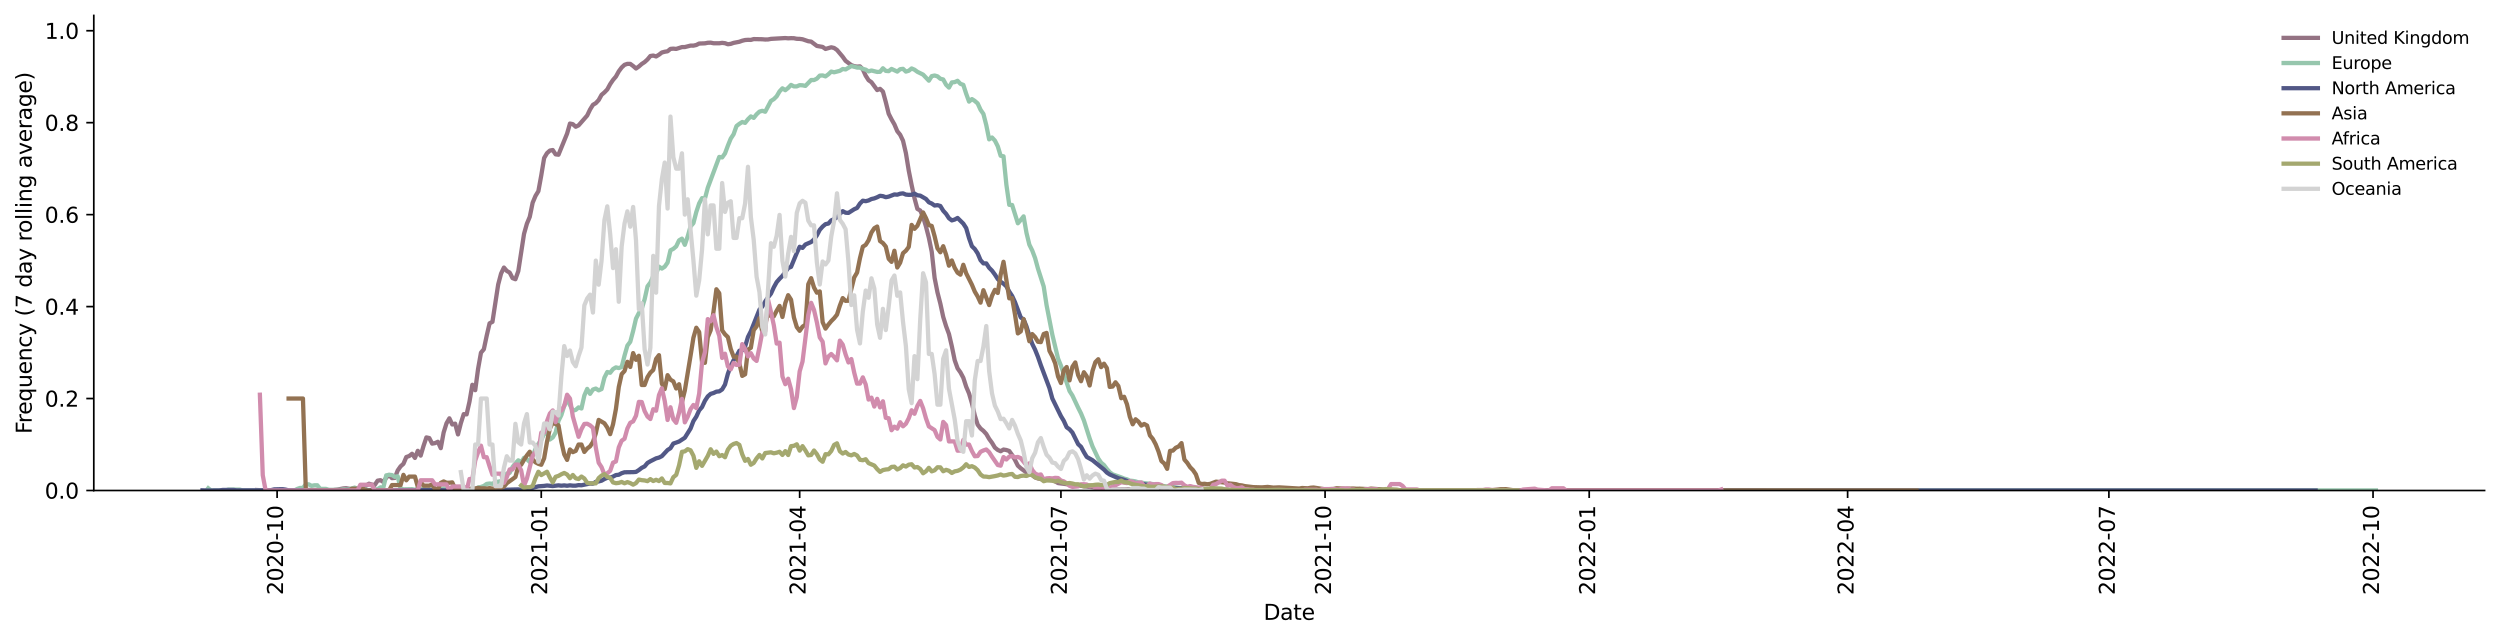 <?xml version="1.0" encoding="utf-8" standalone="no"?>
<!DOCTYPE svg PUBLIC "-//W3C//DTD SVG 1.1//EN"
  "http://www.w3.org/Graphics/SVG/1.1/DTD/svg11.dtd">
<svg xmlns:xlink="http://www.w3.org/1999/xlink" width="1166.981pt" height="298.621pt" viewBox="0 0 1166.981 298.621" xmlns="http://www.w3.org/2000/svg" version="1.1">
 <defs>
  <style type="text/css">*{stroke-linejoin: round; stroke-linecap: butt}</style>
 </defs>
 <g id="figure_1">
  <g id="patch_1">
   <path d="M 0 298.621 
L 1166.981 298.621 
L 1166.981 0 
L 0 0 
z
" style="fill: #ffffff"/>
  </g>
  <g id="axes_1">
   <g id="patch_2">
    <path d="M 43.781 228.96 
L 1159.781 228.96 
L 1159.781 7.2 
L 43.781 7.2 
z
" style="fill: #ffffff"/>
   </g>
   <g id="matplotlib.axis_1">
    <g id="xtick_1">
     <g id="line2d_1">
      <defs>
       <path id="m36463799bf" d="M 0 0 
L 0 3.5 
" style="stroke: #000000; stroke-width: 0.8"/>
      </defs>
      <g>
       <use xlink:href="#m36463799bf" x="129.354" y="228.96" style="stroke: #000000; stroke-width: 0.8"/>
      </g>
     </g>
     <g id="text_1">
      <!-- 2020-10 -->
      <g transform="translate(132.114 277.743)rotate(-90)scale(0.1 -0.1)">
       <defs>
        <path id="DejaVuSans-32" d="M 1228 531 
L 3431 531 
L 3431 0 
L 469 0 
L 469 531 
Q 828 903 1448 1529 
Q 2069 2156 2228 2338 
Q 2531 2678 2651 2914 
Q 2772 3150 2772 3378 
Q 2772 3750 2511 3984 
Q 2250 4219 1831 4219 
Q 1534 4219 1204 4116 
Q 875 4013 500 3803 
L 500 4441 
Q 881 4594 1212 4672 
Q 1544 4750 1819 4750 
Q 2544 4750 2975 4387 
Q 3406 4025 3406 3419 
Q 3406 3131 3298 2873 
Q 3191 2616 2906 2266 
Q 2828 2175 2409 1742 
Q 1991 1309 1228 531 
z
" transform="scale(0.016)"/>
        <path id="DejaVuSans-30" d="M 2034 4250 
Q 1547 4250 1301 3770 
Q 1056 3291 1056 2328 
Q 1056 1369 1301 889 
Q 1547 409 2034 409 
Q 2525 409 2770 889 
Q 3016 1369 3016 2328 
Q 3016 3291 2770 3770 
Q 2525 4250 2034 4250 
z
M 2034 4750 
Q 2819 4750 3233 4129 
Q 3647 3509 3647 2328 
Q 3647 1150 3233 529 
Q 2819 -91 2034 -91 
Q 1250 -91 836 529 
Q 422 1150 422 2328 
Q 422 3509 836 4129 
Q 1250 4750 2034 4750 
z
" transform="scale(0.016)"/>
        <path id="DejaVuSans-2d" d="M 313 2009 
L 1997 2009 
L 1997 1497 
L 313 1497 
L 313 2009 
z
" transform="scale(0.016)"/>
        <path id="DejaVuSans-31" d="M 794 531 
L 1825 531 
L 1825 4091 
L 703 3866 
L 703 4441 
L 1819 4666 
L 2450 4666 
L 2450 531 
L 3481 531 
L 3481 0 
L 794 0 
L 794 531 
z
" transform="scale(0.016)"/>
       </defs>
       <use xlink:href="#DejaVuSans-32"/>
       <use xlink:href="#DejaVuSans-30" x="63.623"/>
       <use xlink:href="#DejaVuSans-32" x="127.246"/>
       <use xlink:href="#DejaVuSans-30" x="190.869"/>
       <use xlink:href="#DejaVuSans-2d" x="254.492"/>
       <use xlink:href="#DejaVuSans-31" x="290.576"/>
       <use xlink:href="#DejaVuSans-30" x="354.199"/>
      </g>
     </g>
    </g>
    <g id="xtick_2">
     <g id="line2d_2">
      <g>
       <use xlink:href="#m36463799bf" x="252.654" y="228.96" style="stroke: #000000; stroke-width: 0.8"/>
      </g>
     </g>
     <g id="text_2">
      <!-- 2021-01 -->
      <g transform="translate(255.414 277.743)rotate(-90)scale(0.1 -0.1)">
       <use xlink:href="#DejaVuSans-32"/>
       <use xlink:href="#DejaVuSans-30" x="63.623"/>
       <use xlink:href="#DejaVuSans-32" x="127.246"/>
       <use xlink:href="#DejaVuSans-31" x="190.869"/>
       <use xlink:href="#DejaVuSans-2d" x="254.492"/>
       <use xlink:href="#DejaVuSans-30" x="290.576"/>
       <use xlink:href="#DejaVuSans-31" x="354.199"/>
      </g>
     </g>
    </g>
    <g id="xtick_3">
     <g id="line2d_3">
      <g>
       <use xlink:href="#m36463799bf" x="373.274" y="228.96" style="stroke: #000000; stroke-width: 0.8"/>
      </g>
     </g>
     <g id="text_3">
      <!-- 2021-04 -->
      <g transform="translate(376.033 277.743)rotate(-90)scale(0.1 -0.1)">
       <defs>
        <path id="DejaVuSans-34" d="M 2419 4116 
L 825 1625 
L 2419 1625 
L 2419 4116 
z
M 2253 4666 
L 3047 4666 
L 3047 1625 
L 3713 1625 
L 3713 1100 
L 3047 1100 
L 3047 0 
L 2419 0 
L 2419 1100 
L 313 1100 
L 313 1709 
L 2253 4666 
z
" transform="scale(0.016)"/>
       </defs>
       <use xlink:href="#DejaVuSans-32"/>
       <use xlink:href="#DejaVuSans-30" x="63.623"/>
       <use xlink:href="#DejaVuSans-32" x="127.246"/>
       <use xlink:href="#DejaVuSans-31" x="190.869"/>
       <use xlink:href="#DejaVuSans-2d" x="254.492"/>
       <use xlink:href="#DejaVuSans-30" x="290.576"/>
       <use xlink:href="#DejaVuSans-34" x="354.199"/>
      </g>
     </g>
    </g>
    <g id="xtick_4">
     <g id="line2d_4">
      <g>
       <use xlink:href="#m36463799bf" x="495.234" y="228.96" style="stroke: #000000; stroke-width: 0.8"/>
      </g>
     </g>
     <g id="text_4">
      <!-- 2021-07 -->
      <g transform="translate(497.993 277.743)rotate(-90)scale(0.1 -0.1)">
       <defs>
        <path id="DejaVuSans-37" d="M 525 4666 
L 3525 4666 
L 3525 4397 
L 1831 0 
L 1172 0 
L 2766 4134 
L 525 4134 
L 525 4666 
z
" transform="scale(0.016)"/>
       </defs>
       <use xlink:href="#DejaVuSans-32"/>
       <use xlink:href="#DejaVuSans-30" x="63.623"/>
       <use xlink:href="#DejaVuSans-32" x="127.246"/>
       <use xlink:href="#DejaVuSans-31" x="190.869"/>
       <use xlink:href="#DejaVuSans-2d" x="254.492"/>
       <use xlink:href="#DejaVuSans-30" x="290.576"/>
       <use xlink:href="#DejaVuSans-37" x="354.199"/>
      </g>
     </g>
    </g>
    <g id="xtick_5">
     <g id="line2d_5">
      <g>
       <use xlink:href="#m36463799bf" x="618.534" y="228.96" style="stroke: #000000; stroke-width: 0.8"/>
      </g>
     </g>
     <g id="text_5">
      <!-- 2021-10 -->
      <g transform="translate(621.293 277.743)rotate(-90)scale(0.1 -0.1)">
       <use xlink:href="#DejaVuSans-32"/>
       <use xlink:href="#DejaVuSans-30" x="63.623"/>
       <use xlink:href="#DejaVuSans-32" x="127.246"/>
       <use xlink:href="#DejaVuSans-31" x="190.869"/>
       <use xlink:href="#DejaVuSans-2d" x="254.492"/>
       <use xlink:href="#DejaVuSans-31" x="290.576"/>
       <use xlink:href="#DejaVuSans-30" x="354.199"/>
      </g>
     </g>
    </g>
    <g id="xtick_6">
     <g id="line2d_6">
      <g>
       <use xlink:href="#m36463799bf" x="741.834" y="228.96" style="stroke: #000000; stroke-width: 0.8"/>
      </g>
     </g>
     <g id="text_6">
      <!-- 2022-01 -->
      <g transform="translate(744.593 277.743)rotate(-90)scale(0.1 -0.1)">
       <use xlink:href="#DejaVuSans-32"/>
       <use xlink:href="#DejaVuSans-30" x="63.623"/>
       <use xlink:href="#DejaVuSans-32" x="127.246"/>
       <use xlink:href="#DejaVuSans-32" x="190.869"/>
       <use xlink:href="#DejaVuSans-2d" x="254.492"/>
       <use xlink:href="#DejaVuSans-30" x="290.576"/>
       <use xlink:href="#DejaVuSans-31" x="354.199"/>
      </g>
     </g>
    </g>
    <g id="xtick_7">
     <g id="line2d_7">
      <g>
       <use xlink:href="#m36463799bf" x="862.454" y="228.96" style="stroke: #000000; stroke-width: 0.8"/>
      </g>
     </g>
     <g id="text_7">
      <!-- 2022-04 -->
      <g transform="translate(865.213 277.743)rotate(-90)scale(0.1 -0.1)">
       <use xlink:href="#DejaVuSans-32"/>
       <use xlink:href="#DejaVuSans-30" x="63.623"/>
       <use xlink:href="#DejaVuSans-32" x="127.246"/>
       <use xlink:href="#DejaVuSans-32" x="190.869"/>
       <use xlink:href="#DejaVuSans-2d" x="254.492"/>
       <use xlink:href="#DejaVuSans-30" x="290.576"/>
       <use xlink:href="#DejaVuSans-34" x="354.199"/>
      </g>
     </g>
    </g>
    <g id="xtick_8">
     <g id="line2d_8">
      <g>
       <use xlink:href="#m36463799bf" x="984.414" y="228.96" style="stroke: #000000; stroke-width: 0.8"/>
      </g>
     </g>
     <g id="text_8">
      <!-- 2022-07 -->
      <g transform="translate(987.173 277.743)rotate(-90)scale(0.1 -0.1)">
       <use xlink:href="#DejaVuSans-32"/>
       <use xlink:href="#DejaVuSans-30" x="63.623"/>
       <use xlink:href="#DejaVuSans-32" x="127.246"/>
       <use xlink:href="#DejaVuSans-32" x="190.869"/>
       <use xlink:href="#DejaVuSans-2d" x="254.492"/>
       <use xlink:href="#DejaVuSans-30" x="290.576"/>
       <use xlink:href="#DejaVuSans-37" x="354.199"/>
      </g>
     </g>
    </g>
    <g id="xtick_9">
     <g id="line2d_9">
      <g>
       <use xlink:href="#m36463799bf" x="1107.714" y="228.96" style="stroke: #000000; stroke-width: 0.8"/>
      </g>
     </g>
     <g id="text_9">
      <!-- 2022-10 -->
      <g transform="translate(1110.473 277.743)rotate(-90)scale(0.1 -0.1)">
       <use xlink:href="#DejaVuSans-32"/>
       <use xlink:href="#DejaVuSans-30" x="63.623"/>
       <use xlink:href="#DejaVuSans-32" x="127.246"/>
       <use xlink:href="#DejaVuSans-32" x="190.869"/>
       <use xlink:href="#DejaVuSans-2d" x="254.492"/>
       <use xlink:href="#DejaVuSans-31" x="290.576"/>
       <use xlink:href="#DejaVuSans-30" x="354.199"/>
      </g>
     </g>
    </g>
    <g id="text_10">
     <!-- Date -->
     <g transform="translate(589.83 289.341)scale(0.1 -0.1)">
      <defs>
       <path id="DejaVuSans-44" d="M 1259 4147 
L 1259 519 
L 2022 519 
Q 2988 519 3436 956 
Q 3884 1394 3884 2338 
Q 3884 3275 3436 3711 
Q 2988 4147 2022 4147 
L 1259 4147 
z
M 628 4666 
L 1925 4666 
Q 3281 4666 3915 4102 
Q 4550 3538 4550 2338 
Q 4550 1131 3912 565 
Q 3275 0 1925 0 
L 628 0 
L 628 4666 
z
" transform="scale(0.016)"/>
       <path id="DejaVuSans-61" d="M 2194 1759 
Q 1497 1759 1228 1600 
Q 959 1441 959 1056 
Q 959 750 1161 570 
Q 1363 391 1709 391 
Q 2188 391 2477 730 
Q 2766 1069 2766 1631 
L 2766 1759 
L 2194 1759 
z
M 3341 1997 
L 3341 0 
L 2766 0 
L 2766 531 
Q 2569 213 2275 61 
Q 1981 -91 1556 -91 
Q 1019 -91 701 211 
Q 384 513 384 1019 
Q 384 1609 779 1909 
Q 1175 2209 1959 2209 
L 2766 2209 
L 2766 2266 
Q 2766 2663 2505 2880 
Q 2244 3097 1772 3097 
Q 1472 3097 1187 3025 
Q 903 2953 641 2809 
L 641 3341 
Q 956 3463 1253 3523 
Q 1550 3584 1831 3584 
Q 2591 3584 2966 3190 
Q 3341 2797 3341 1997 
z
" transform="scale(0.016)"/>
       <path id="DejaVuSans-74" d="M 1172 4494 
L 1172 3500 
L 2356 3500 
L 2356 3053 
L 1172 3053 
L 1172 1153 
Q 1172 725 1289 603 
Q 1406 481 1766 481 
L 2356 481 
L 2356 0 
L 1766 0 
Q 1100 0 847 248 
Q 594 497 594 1153 
L 594 3053 
L 172 3053 
L 172 3500 
L 594 3500 
L 594 4494 
L 1172 4494 
z
" transform="scale(0.016)"/>
       <path id="DejaVuSans-65" d="M 3597 1894 
L 3597 1613 
L 953 1613 
Q 991 1019 1311 708 
Q 1631 397 2203 397 
Q 2534 397 2845 478 
Q 3156 559 3463 722 
L 3463 178 
Q 3153 47 2828 -22 
Q 2503 -91 2169 -91 
Q 1331 -91 842 396 
Q 353 884 353 1716 
Q 353 2575 817 3079 
Q 1281 3584 2069 3584 
Q 2775 3584 3186 3129 
Q 3597 2675 3597 1894 
z
M 3022 2063 
Q 3016 2534 2758 2815 
Q 2500 3097 2075 3097 
Q 1594 3097 1305 2825 
Q 1016 2553 972 2059 
L 3022 2063 
z
" transform="scale(0.016)"/>
      </defs>
      <use xlink:href="#DejaVuSans-44"/>
      <use xlink:href="#DejaVuSans-61" x="77.002"/>
      <use xlink:href="#DejaVuSans-74" x="138.281"/>
      <use xlink:href="#DejaVuSans-65" x="177.49"/>
     </g>
    </g>
   </g>
   <g id="matplotlib.axis_2">
    <g id="ytick_1">
     <g id="line2d_10">
      <defs>
       <path id="m594c879dd0" d="M 0 0 
L -3.5 0 
" style="stroke: #000000; stroke-width: 0.8"/>
      </defs>
      <g>
       <use xlink:href="#m594c879dd0" x="43.781" y="228.96" style="stroke: #000000; stroke-width: 0.8"/>
      </g>
     </g>
     <g id="text_11">
      <!-- 0.0 -->
      <g transform="translate(20.878 232.759)scale(0.1 -0.1)">
       <defs>
        <path id="DejaVuSans-2e" d="M 684 794 
L 1344 794 
L 1344 0 
L 684 0 
L 684 794 
z
" transform="scale(0.016)"/>
       </defs>
       <use xlink:href="#DejaVuSans-30"/>
       <use xlink:href="#DejaVuSans-2e" x="63.623"/>
       <use xlink:href="#DejaVuSans-30" x="95.41"/>
      </g>
     </g>
    </g>
    <g id="ytick_2">
     <g id="line2d_11">
      <g>
       <use xlink:href="#m594c879dd0" x="43.781" y="186.036" style="stroke: #000000; stroke-width: 0.8"/>
      </g>
     </g>
     <g id="text_12">
      <!-- 0.2 -->
      <g transform="translate(20.878 189.835)scale(0.1 -0.1)">
       <use xlink:href="#DejaVuSans-30"/>
       <use xlink:href="#DejaVuSans-2e" x="63.623"/>
       <use xlink:href="#DejaVuSans-32" x="95.41"/>
      </g>
     </g>
    </g>
    <g id="ytick_3">
     <g id="line2d_12">
      <g>
       <use xlink:href="#m594c879dd0" x="43.781" y="143.112" style="stroke: #000000; stroke-width: 0.8"/>
      </g>
     </g>
     <g id="text_13">
      <!-- 0.4 -->
      <g transform="translate(20.878 146.911)scale(0.1 -0.1)">
       <use xlink:href="#DejaVuSans-30"/>
       <use xlink:href="#DejaVuSans-2e" x="63.623"/>
       <use xlink:href="#DejaVuSans-34" x="95.41"/>
      </g>
     </g>
    </g>
    <g id="ytick_4">
     <g id="line2d_13">
      <g>
       <use xlink:href="#m594c879dd0" x="43.781" y="100.188" style="stroke: #000000; stroke-width: 0.8"/>
      </g>
     </g>
     <g id="text_14">
      <!-- 0.6 -->
      <g transform="translate(20.878 103.988)scale(0.1 -0.1)">
       <defs>
        <path id="DejaVuSans-36" d="M 2113 2584 
Q 1688 2584 1439 2293 
Q 1191 2003 1191 1497 
Q 1191 994 1439 701 
Q 1688 409 2113 409 
Q 2538 409 2786 701 
Q 3034 994 3034 1497 
Q 3034 2003 2786 2293 
Q 2538 2584 2113 2584 
z
M 3366 4563 
L 3366 3988 
Q 3128 4100 2886 4159 
Q 2644 4219 2406 4219 
Q 1781 4219 1451 3797 
Q 1122 3375 1075 2522 
Q 1259 2794 1537 2939 
Q 1816 3084 2150 3084 
Q 2853 3084 3261 2657 
Q 3669 2231 3669 1497 
Q 3669 778 3244 343 
Q 2819 -91 2113 -91 
Q 1303 -91 875 529 
Q 447 1150 447 2328 
Q 447 3434 972 4092 
Q 1497 4750 2381 4750 
Q 2619 4750 2861 4703 
Q 3103 4656 3366 4563 
z
" transform="scale(0.016)"/>
       </defs>
       <use xlink:href="#DejaVuSans-30"/>
       <use xlink:href="#DejaVuSans-2e" x="63.623"/>
       <use xlink:href="#DejaVuSans-36" x="95.41"/>
      </g>
     </g>
    </g>
    <g id="ytick_5">
     <g id="line2d_14">
      <g>
       <use xlink:href="#m594c879dd0" x="43.781" y="57.264" style="stroke: #000000; stroke-width: 0.8"/>
      </g>
     </g>
     <g id="text_15">
      <!-- 0.8 -->
      <g transform="translate(20.878 61.064)scale(0.1 -0.1)">
       <defs>
        <path id="DejaVuSans-38" d="M 2034 2216 
Q 1584 2216 1326 1975 
Q 1069 1734 1069 1313 
Q 1069 891 1326 650 
Q 1584 409 2034 409 
Q 2484 409 2743 651 
Q 3003 894 3003 1313 
Q 3003 1734 2745 1975 
Q 2488 2216 2034 2216 
z
M 1403 2484 
Q 997 2584 770 2862 
Q 544 3141 544 3541 
Q 544 4100 942 4425 
Q 1341 4750 2034 4750 
Q 2731 4750 3128 4425 
Q 3525 4100 3525 3541 
Q 3525 3141 3298 2862 
Q 3072 2584 2669 2484 
Q 3125 2378 3379 2068 
Q 3634 1759 3634 1313 
Q 3634 634 3220 271 
Q 2806 -91 2034 -91 
Q 1263 -91 848 271 
Q 434 634 434 1313 
Q 434 1759 690 2068 
Q 947 2378 1403 2484 
z
M 1172 3481 
Q 1172 3119 1398 2916 
Q 1625 2713 2034 2713 
Q 2441 2713 2670 2916 
Q 2900 3119 2900 3481 
Q 2900 3844 2670 4047 
Q 2441 4250 2034 4250 
Q 1625 4250 1398 4047 
Q 1172 3844 1172 3481 
z
" transform="scale(0.016)"/>
       </defs>
       <use xlink:href="#DejaVuSans-30"/>
       <use xlink:href="#DejaVuSans-2e" x="63.623"/>
       <use xlink:href="#DejaVuSans-38" x="95.41"/>
      </g>
     </g>
    </g>
    <g id="ytick_6">
     <g id="line2d_15">
      <g>
       <use xlink:href="#m594c879dd0" x="43.781" y="14.341" style="stroke: #000000; stroke-width: 0.8"/>
      </g>
     </g>
     <g id="text_16">
      <!-- 1.0 -->
      <g transform="translate(20.878 18.14)scale(0.1 -0.1)">
       <use xlink:href="#DejaVuSans-31"/>
       <use xlink:href="#DejaVuSans-2e" x="63.623"/>
       <use xlink:href="#DejaVuSans-30" x="95.41"/>
      </g>
     </g>
    </g>
    <g id="text_17">
     <!-- Frequency (7 day rolling average) -->
     <g transform="translate(14.798 202.529)rotate(-90)scale(0.1 -0.1)">
      <defs>
       <path id="DejaVuSans-46" d="M 628 4666 
L 3309 4666 
L 3309 4134 
L 1259 4134 
L 1259 2759 
L 3109 2759 
L 3109 2228 
L 1259 2228 
L 1259 0 
L 628 0 
L 628 4666 
z
" transform="scale(0.016)"/>
       <path id="DejaVuSans-72" d="M 2631 2963 
Q 2534 3019 2420 3045 
Q 2306 3072 2169 3072 
Q 1681 3072 1420 2755 
Q 1159 2438 1159 1844 
L 1159 0 
L 581 0 
L 581 3500 
L 1159 3500 
L 1159 2956 
Q 1341 3275 1631 3429 
Q 1922 3584 2338 3584 
Q 2397 3584 2469 3576 
Q 2541 3569 2628 3553 
L 2631 2963 
z
" transform="scale(0.016)"/>
       <path id="DejaVuSans-71" d="M 947 1747 
Q 947 1113 1208 752 
Q 1469 391 1925 391 
Q 2381 391 2643 752 
Q 2906 1113 2906 1747 
Q 2906 2381 2643 2742 
Q 2381 3103 1925 3103 
Q 1469 3103 1208 2742 
Q 947 2381 947 1747 
z
M 2906 525 
Q 2725 213 2448 61 
Q 2172 -91 1784 -91 
Q 1150 -91 751 415 
Q 353 922 353 1747 
Q 353 2572 751 3078 
Q 1150 3584 1784 3584 
Q 2172 3584 2448 3432 
Q 2725 3281 2906 2969 
L 2906 3500 
L 3481 3500 
L 3481 -1331 
L 2906 -1331 
L 2906 525 
z
" transform="scale(0.016)"/>
       <path id="DejaVuSans-75" d="M 544 1381 
L 544 3500 
L 1119 3500 
L 1119 1403 
Q 1119 906 1312 657 
Q 1506 409 1894 409 
Q 2359 409 2629 706 
Q 2900 1003 2900 1516 
L 2900 3500 
L 3475 3500 
L 3475 0 
L 2900 0 
L 2900 538 
Q 2691 219 2414 64 
Q 2138 -91 1772 -91 
Q 1169 -91 856 284 
Q 544 659 544 1381 
z
M 1991 3584 
L 1991 3584 
z
" transform="scale(0.016)"/>
       <path id="DejaVuSans-6e" d="M 3513 2113 
L 3513 0 
L 2938 0 
L 2938 2094 
Q 2938 2591 2744 2837 
Q 2550 3084 2163 3084 
Q 1697 3084 1428 2787 
Q 1159 2491 1159 1978 
L 1159 0 
L 581 0 
L 581 3500 
L 1159 3500 
L 1159 2956 
Q 1366 3272 1645 3428 
Q 1925 3584 2291 3584 
Q 2894 3584 3203 3211 
Q 3513 2838 3513 2113 
z
" transform="scale(0.016)"/>
       <path id="DejaVuSans-63" d="M 3122 3366 
L 3122 2828 
Q 2878 2963 2633 3030 
Q 2388 3097 2138 3097 
Q 1578 3097 1268 2742 
Q 959 2388 959 1747 
Q 959 1106 1268 751 
Q 1578 397 2138 397 
Q 2388 397 2633 464 
Q 2878 531 3122 666 
L 3122 134 
Q 2881 22 2623 -34 
Q 2366 -91 2075 -91 
Q 1284 -91 818 406 
Q 353 903 353 1747 
Q 353 2603 823 3093 
Q 1294 3584 2113 3584 
Q 2378 3584 2631 3529 
Q 2884 3475 3122 3366 
z
" transform="scale(0.016)"/>
       <path id="DejaVuSans-79" d="M 2059 -325 
Q 1816 -950 1584 -1140 
Q 1353 -1331 966 -1331 
L 506 -1331 
L 506 -850 
L 844 -850 
Q 1081 -850 1212 -737 
Q 1344 -625 1503 -206 
L 1606 56 
L 191 3500 
L 800 3500 
L 1894 763 
L 2988 3500 
L 3597 3500 
L 2059 -325 
z
" transform="scale(0.016)"/>
       <path id="DejaVuSans-20" transform="scale(0.016)"/>
       <path id="DejaVuSans-28" d="M 1984 4856 
Q 1566 4138 1362 3434 
Q 1159 2731 1159 2009 
Q 1159 1288 1364 580 
Q 1569 -128 1984 -844 
L 1484 -844 
Q 1016 -109 783 600 
Q 550 1309 550 2009 
Q 550 2706 781 3412 
Q 1013 4119 1484 4856 
L 1984 4856 
z
" transform="scale(0.016)"/>
       <path id="DejaVuSans-64" d="M 2906 2969 
L 2906 4863 
L 3481 4863 
L 3481 0 
L 2906 0 
L 2906 525 
Q 2725 213 2448 61 
Q 2172 -91 1784 -91 
Q 1150 -91 751 415 
Q 353 922 353 1747 
Q 353 2572 751 3078 
Q 1150 3584 1784 3584 
Q 2172 3584 2448 3432 
Q 2725 3281 2906 2969 
z
M 947 1747 
Q 947 1113 1208 752 
Q 1469 391 1925 391 
Q 2381 391 2643 752 
Q 2906 1113 2906 1747 
Q 2906 2381 2643 2742 
Q 2381 3103 1925 3103 
Q 1469 3103 1208 2742 
Q 947 2381 947 1747 
z
" transform="scale(0.016)"/>
       <path id="DejaVuSans-6f" d="M 1959 3097 
Q 1497 3097 1228 2736 
Q 959 2375 959 1747 
Q 959 1119 1226 758 
Q 1494 397 1959 397 
Q 2419 397 2687 759 
Q 2956 1122 2956 1747 
Q 2956 2369 2687 2733 
Q 2419 3097 1959 3097 
z
M 1959 3584 
Q 2709 3584 3137 3096 
Q 3566 2609 3566 1747 
Q 3566 888 3137 398 
Q 2709 -91 1959 -91 
Q 1206 -91 779 398 
Q 353 888 353 1747 
Q 353 2609 779 3096 
Q 1206 3584 1959 3584 
z
" transform="scale(0.016)"/>
       <path id="DejaVuSans-6c" d="M 603 4863 
L 1178 4863 
L 1178 0 
L 603 0 
L 603 4863 
z
" transform="scale(0.016)"/>
       <path id="DejaVuSans-69" d="M 603 3500 
L 1178 3500 
L 1178 0 
L 603 0 
L 603 3500 
z
M 603 4863 
L 1178 4863 
L 1178 4134 
L 603 4134 
L 603 4863 
z
" transform="scale(0.016)"/>
       <path id="DejaVuSans-67" d="M 2906 1791 
Q 2906 2416 2648 2759 
Q 2391 3103 1925 3103 
Q 1463 3103 1205 2759 
Q 947 2416 947 1791 
Q 947 1169 1205 825 
Q 1463 481 1925 481 
Q 2391 481 2648 825 
Q 2906 1169 2906 1791 
z
M 3481 434 
Q 3481 -459 3084 -895 
Q 2688 -1331 1869 -1331 
Q 1566 -1331 1297 -1286 
Q 1028 -1241 775 -1147 
L 775 -588 
Q 1028 -725 1275 -790 
Q 1522 -856 1778 -856 
Q 2344 -856 2625 -561 
Q 2906 -266 2906 331 
L 2906 616 
Q 2728 306 2450 153 
Q 2172 0 1784 0 
Q 1141 0 747 490 
Q 353 981 353 1791 
Q 353 2603 747 3093 
Q 1141 3584 1784 3584 
Q 2172 3584 2450 3431 
Q 2728 3278 2906 2969 
L 2906 3500 
L 3481 3500 
L 3481 434 
z
" transform="scale(0.016)"/>
       <path id="DejaVuSans-76" d="M 191 3500 
L 800 3500 
L 1894 563 
L 2988 3500 
L 3597 3500 
L 2284 0 
L 1503 0 
L 191 3500 
z
" transform="scale(0.016)"/>
       <path id="DejaVuSans-29" d="M 513 4856 
L 1013 4856 
Q 1481 4119 1714 3412 
Q 1947 2706 1947 2009 
Q 1947 1309 1714 600 
Q 1481 -109 1013 -844 
L 513 -844 
Q 928 -128 1133 580 
Q 1338 1288 1338 2009 
Q 1338 2731 1133 3434 
Q 928 4138 513 4856 
z
" transform="scale(0.016)"/>
      </defs>
      <use xlink:href="#DejaVuSans-46"/>
      <use xlink:href="#DejaVuSans-72" x="50.27"/>
      <use xlink:href="#DejaVuSans-65" x="89.133"/>
      <use xlink:href="#DejaVuSans-71" x="150.656"/>
      <use xlink:href="#DejaVuSans-75" x="214.133"/>
      <use xlink:href="#DejaVuSans-65" x="277.512"/>
      <use xlink:href="#DejaVuSans-6e" x="339.035"/>
      <use xlink:href="#DejaVuSans-63" x="402.414"/>
      <use xlink:href="#DejaVuSans-79" x="457.395"/>
      <use xlink:href="#DejaVuSans-20" x="516.574"/>
      <use xlink:href="#DejaVuSans-28" x="548.361"/>
      <use xlink:href="#DejaVuSans-37" x="587.375"/>
      <use xlink:href="#DejaVuSans-20" x="650.998"/>
      <use xlink:href="#DejaVuSans-64" x="682.785"/>
      <use xlink:href="#DejaVuSans-61" x="746.262"/>
      <use xlink:href="#DejaVuSans-79" x="807.541"/>
      <use xlink:href="#DejaVuSans-20" x="866.721"/>
      <use xlink:href="#DejaVuSans-72" x="898.508"/>
      <use xlink:href="#DejaVuSans-6f" x="937.371"/>
      <use xlink:href="#DejaVuSans-6c" x="998.553"/>
      <use xlink:href="#DejaVuSans-6c" x="1026.336"/>
      <use xlink:href="#DejaVuSans-69" x="1054.119"/>
      <use xlink:href="#DejaVuSans-6e" x="1081.902"/>
      <use xlink:href="#DejaVuSans-67" x="1145.281"/>
      <use xlink:href="#DejaVuSans-20" x="1208.758"/>
      <use xlink:href="#DejaVuSans-61" x="1240.545"/>
      <use xlink:href="#DejaVuSans-76" x="1301.824"/>
      <use xlink:href="#DejaVuSans-65" x="1361.004"/>
      <use xlink:href="#DejaVuSans-72" x="1422.527"/>
      <use xlink:href="#DejaVuSans-61" x="1463.641"/>
      <use xlink:href="#DejaVuSans-67" x="1524.92"/>
      <use xlink:href="#DejaVuSans-65" x="1588.396"/>
      <use xlink:href="#DejaVuSans-29" x="1649.92"/>
     </g>
    </g>
   </g>
   <g id="line2d_16">
    <path d="M 119.973 228.745 
L 122.653 228.882 
L 128.014 228.798 
L 133.375 228.769 
L 134.715 228.931 
L 138.736 228.911 
L 141.416 228.911 
L 142.756 228.718 
L 148.117 228.691 
L 149.457 228.884 
L 154.818 228.96 
L 156.159 228.695 
L 157.499 228.549 
L 160.179 228.001 
L 161.519 227.891 
L 165.54 228.567 
L 166.88 228.054 
L 169.561 227.591 
L 172.241 225.787 
L 173.581 226.212 
L 174.922 226.379 
L 176.262 224.375 
L 177.602 224.133 
L 178.942 224.995 
L 180.283 223.001 
L 181.623 221.715 
L 182.963 223.196 
L 184.303 223.074 
L 185.643 219.616 
L 186.984 217.694 
L 188.324 216.498 
L 189.664 213.341 
L 191.004 212.868 
L 192.344 211.825 
L 193.685 213.751 
L 195.025 210.441 
L 196.365 212.665 
L 197.705 208.139 
L 199.046 204.181 
L 200.386 204.478 
L 201.726 207.082 
L 203.066 206.837 
L 204.406 206.227 
L 205.747 209.191 
L 207.087 201.886 
L 208.427 197.599 
L 209.767 195.267 
L 211.108 198.139 
L 212.448 197.757 
L 213.788 202.776 
L 215.128 197.524 
L 216.468 193.315 
L 217.809 193.427 
L 219.149 187.499 
L 220.489 179.618 
L 221.829 182.129 
L 223.17 172.15 
L 224.51 164.617 
L 225.85 163.041 
L 227.19 156.698 
L 228.53 150.931 
L 229.871 150.226 
L 232.551 132.796 
L 233.891 127.713 
L 235.231 124.896 
L 236.572 126.469 
L 237.912 127.236 
L 239.252 129.818 
L 240.592 130.341 
L 241.933 126.569 
L 244.613 109.16 
L 245.953 104.413 
L 247.293 101.222 
L 248.634 94.629 
L 249.974 91.44 
L 251.314 89.229 
L 252.654 81.897 
L 253.995 73.762 
L 255.335 71.494 
L 256.675 70.291 
L 258.015 70.034 
L 259.355 72.047 
L 260.696 72.22 
L 264.716 62.356 
L 266.056 57.674 
L 267.397 57.96 
L 268.737 59.164 
L 270.077 58.513 
L 274.098 53.916 
L 275.438 51.111 
L 276.778 48.928 
L 278.118 48.148 
L 279.459 46.709 
L 280.799 44.27 
L 282.139 43.135 
L 283.479 41.738 
L 284.82 39.271 
L 286.16 37.305 
L 287.5 35.742 
L 288.84 33.312 
L 290.18 31.499 
L 291.521 30.257 
L 292.861 29.805 
L 294.201 29.824 
L 295.541 30.806 
L 296.882 31.979 
L 298.222 31.031 
L 299.562 29.853 
L 300.902 28.982 
L 302.242 27.76 
L 303.583 26.15 
L 304.923 25.93 
L 306.263 26.356 
L 307.603 25.542 
L 308.943 24.504 
L 310.284 24.156 
L 311.624 23.936 
L 312.964 22.82 
L 314.304 22.706 
L 315.645 22.832 
L 318.325 21.985 
L 319.665 21.97 
L 322.346 21.288 
L 323.686 21.302 
L 325.026 21 
L 326.366 20.324 
L 329.047 20.229 
L 330.387 19.967 
L 331.727 19.913 
L 333.067 20.186 
L 335.748 20.2 
L 337.088 20.008 
L 338.428 20.17 
L 339.769 20.66 
L 341.109 20.473 
L 342.449 20.013 
L 345.129 19.494 
L 346.47 19.009 
L 347.81 18.68 
L 349.15 18.587 
L 350.49 18.626 
L 351.83 18.241 
L 355.851 18.321 
L 357.191 18.443 
L 358.532 18.41 
L 359.872 18.146 
L 366.573 17.76 
L 367.913 17.884 
L 369.253 17.807 
L 370.594 17.844 
L 371.934 18.113 
L 373.274 18.152 
L 374.614 18.329 
L 377.295 19.244 
L 378.635 19.42 
L 381.315 21.438 
L 383.996 21.902 
L 385.336 22.847 
L 388.016 22.079 
L 389.357 22.395 
L 390.697 23.313 
L 393.377 26.507 
L 394.717 28.391 
L 397.398 30.402 
L 398.738 30.892 
L 400.078 31.094 
L 401.419 30.986 
L 402.759 32.391 
L 404.099 35.333 
L 405.439 37.428 
L 406.779 38.375 
L 409.46 42.036 
L 410.8 41.48 
L 412.14 42.731 
L 413.481 47.654 
L 414.821 53.08 
L 416.161 55.725 
L 417.501 58.061 
L 418.841 61.227 
L 420.182 62.897 
L 421.522 65.698 
L 422.862 71.463 
L 424.202 79.652 
L 425.543 86.421 
L 426.883 92.545 
L 428.223 97.505 
L 429.563 98.272 
L 430.903 101.304 
L 432.244 105.766 
L 433.584 110.998 
L 434.924 117.5 
L 436.264 129.704 
L 437.604 136.499 
L 438.945 141.727 
L 440.285 147.933 
L 441.625 152.273 
L 442.965 155.895 
L 444.306 161.652 
L 445.646 168.161 
L 446.986 171.931 
L 448.326 173.834 
L 449.666 176.348 
L 451.007 180.518 
L 452.347 183.661 
L 453.687 188.243 
L 455.027 193.955 
L 456.368 198.241 
L 457.708 200.015 
L 459.048 201.116 
L 460.388 202.575 
L 461.728 204.885 
L 463.069 206.705 
L 464.409 208.933 
L 465.749 210.028 
L 467.089 210.635 
L 468.43 209.845 
L 469.77 210.06 
L 471.11 210.52 
L 472.45 212.409 
L 473.79 214.718 
L 475.131 217.376 
L 476.471 218.579 
L 479.151 220.553 
L 480.491 221.108 
L 481.832 221.836 
L 483.172 222.863 
L 484.512 223.34 
L 485.852 223.625 
L 487.193 223.616 
L 488.533 223.977 
L 491.213 224.141 
L 492.553 224.682 
L 493.894 225.5 
L 497.914 226.017 
L 500.595 226.291 
L 507.296 227.122 
L 512.657 227.767 
L 513.997 228.048 
L 515.337 228.097 
L 518.018 228.554 
L 527.399 228.453 
L 528.739 228.596 
L 530.08 228.34 
L 531.42 227.897 
L 532.76 227.845 
L 536.781 228.208 
L 538.121 228.73 
L 542.142 228.813 
L 587.709 228.914 
L 598.431 228.909 
L 782.041 228.945 
L 823.587 228.956 
L 823.587 228.956 
" clip-path="url(#p0a41f1f3dc)" style="fill: none; stroke: #947383; stroke-width: 2; stroke-linecap: square"/>
   </g>
   <g id="line2d_17">
    <path d="M 97.189 227.9 
L 98.529 228.96 
L 105.23 228.96 
L 106.57 228.531 
L 111.931 228.531 
L 113.272 228.96 
L 137.396 228.96 
L 138.736 228.232 
L 140.076 227.756 
L 141.416 227.756 
L 142.756 226.072 
L 144.097 226.072 
L 145.437 226.8 
L 146.777 226.524 
L 148.117 226.524 
L 149.457 228.207 
L 152.138 228.207 
L 153.478 228.635 
L 158.839 228.635 
L 160.179 228.437 
L 162.86 228.437 
L 165.54 227.615 
L 166.88 228.138 
L 169.561 228.138 
L 170.901 228.59 
L 172.241 228.823 
L 173.581 228.587 
L 176.262 228.331 
L 177.602 227.489 
L 178.942 227.626 
L 180.283 221.9 
L 181.623 221.622 
L 182.963 221.758 
L 184.303 222.6 
L 185.643 222.339 
L 186.984 228.021 
L 188.324 228.42 
L 192.344 228.33 
L 193.685 228.61 
L 195.025 228.141 
L 197.705 228.182 
L 199.046 228.491 
L 200.386 228.422 
L 201.726 228.518 
L 203.066 228.168 
L 205.747 228.168 
L 207.087 227.903 
L 209.767 228.192 
L 211.108 228.105 
L 212.448 227.882 
L 213.788 228.216 
L 216.468 228.288 
L 219.149 228.409 
L 221.829 228.301 
L 223.17 227.536 
L 224.51 227.311 
L 225.85 226.841 
L 227.19 225.885 
L 228.53 225.705 
L 229.871 225.838 
L 231.211 225.001 
L 232.551 224.854 
L 233.891 224.561 
L 235.231 223.397 
L 236.572 221.082 
L 237.912 220.715 
L 239.252 217.973 
L 240.592 216.244 
L 241.933 214.884 
L 243.273 215.787 
L 244.613 213.7 
L 245.953 214.401 
L 247.293 215.634 
L 248.634 212.832 
L 249.974 209.536 
L 251.314 207.192 
L 252.654 205.324 
L 253.995 202.455 
L 255.335 202.273 
L 256.675 205.165 
L 258.015 204.208 
L 259.355 201.933 
L 260.696 196.453 
L 262.036 193.767 
L 263.376 189.428 
L 264.716 186.414 
L 267.397 191.704 
L 268.737 191.342 
L 270.077 190.163 
L 271.417 190.678 
L 272.758 184.632 
L 274.098 181.536 
L 275.438 183.842 
L 276.778 181.834 
L 278.118 181.375 
L 279.459 182.219 
L 280.799 181.612 
L 282.139 176.273 
L 283.479 173.646 
L 284.82 174.004 
L 286.16 172.277 
L 287.5 171.487 
L 288.84 171.806 
L 290.18 171.331 
L 291.521 166.023 
L 292.861 161.323 
L 294.201 159.553 
L 295.541 154.515 
L 296.882 148.73 
L 298.222 146.127 
L 299.562 144.162 
L 300.902 139.734 
L 302.242 133.679 
L 303.583 131.893 
L 304.923 128.943 
L 306.263 127.639 
L 307.603 124.486 
L 308.943 125.371 
L 310.284 124.485 
L 311.624 122.565 
L 312.964 116.851 
L 314.304 116.157 
L 315.645 115.008 
L 316.985 112.188 
L 318.325 111.4 
L 319.665 114.282 
L 321.005 110.391 
L 322.346 105.679 
L 323.686 104.149 
L 325.026 98.965 
L 326.366 94.932 
L 327.707 92.485 
L 329.047 92.744 
L 330.387 87.635 
L 335.748 73.254 
L 337.088 73.493 
L 338.428 71.618 
L 339.769 67.994 
L 341.109 64.695 
L 342.449 62.65 
L 343.789 58.836 
L 345.129 57.803 
L 346.47 56.953 
L 347.81 57.359 
L 349.15 55.662 
L 350.49 54.339 
L 351.83 55.032 
L 353.171 53.35 
L 354.511 52.102 
L 355.851 51.715 
L 357.191 52.159 
L 359.872 47.095 
L 361.212 46.279 
L 362.552 44.94 
L 363.892 42.66 
L 365.233 41.231 
L 366.573 42.097 
L 367.913 41.03 
L 369.253 39.639 
L 370.594 40.335 
L 371.934 40.317 
L 373.274 39.749 
L 374.614 39.821 
L 375.954 40.1 
L 378.635 37.35 
L 379.975 37.368 
L 381.315 36.705 
L 382.656 35.29 
L 383.996 35.207 
L 385.336 35.655 
L 386.676 34.682 
L 388.016 33.416 
L 389.357 33.745 
L 392.037 33.059 
L 393.377 32.211 
L 394.717 32.412 
L 397.398 30.856 
L 398.738 31.138 
L 400.078 31.539 
L 401.419 31.54 
L 402.759 32.164 
L 404.099 32.497 
L 405.439 33.326 
L 406.779 32.909 
L 409.46 33.575 
L 410.8 33.52 
L 412.14 31.872 
L 413.481 33.089 
L 414.821 33.216 
L 416.161 32.178 
L 418.841 33.414 
L 420.182 32.3 
L 421.522 32.132 
L 422.862 33.413 
L 424.202 33.029 
L 425.543 31.953 
L 426.883 32.535 
L 428.223 33.513 
L 430.903 34.834 
L 433.584 37.651 
L 434.924 35.542 
L 436.264 35.249 
L 437.604 35.627 
L 438.945 36.767 
L 440.285 37.093 
L 441.625 39.556 
L 442.965 40.881 
L 444.306 38.469 
L 445.646 38.331 
L 446.986 37.727 
L 448.326 39.133 
L 449.666 39.617 
L 451.007 43.761 
L 452.347 47.425 
L 453.687 46.255 
L 455.027 47.124 
L 456.368 48.29 
L 457.708 51.229 
L 459.048 53.184 
L 460.388 58.422 
L 461.728 65.051 
L 463.069 64.187 
L 464.409 65.633 
L 465.749 68.276 
L 467.089 72.7 
L 468.43 72.961 
L 469.77 86.222 
L 471.11 95.61 
L 472.45 95.69 
L 475.131 104.222 
L 476.471 102.712 
L 477.811 101.001 
L 479.151 108.697 
L 480.491 114.209 
L 481.832 116.913 
L 483.172 120.465 
L 484.512 125.378 
L 487.193 133.741 
L 488.533 142.465 
L 491.213 156.197 
L 493.894 167.394 
L 495.234 170.681 
L 499.255 182.53 
L 500.595 184.624 
L 503.275 190.324 
L 504.615 193 
L 505.956 196.251 
L 508.636 204.649 
L 509.976 208.386 
L 512.657 214.019 
L 513.997 215.965 
L 515.337 217.097 
L 516.677 218.9 
L 518.018 220.421 
L 519.358 221.43 
L 523.378 222.828 
L 524.719 223.409 
L 526.059 223.735 
L 527.399 224.367 
L 528.739 224.489 
L 530.08 224.724 
L 531.42 225.177 
L 532.76 225.247 
L 534.1 225.529 
L 538.121 225.953 
L 540.801 226.525 
L 544.822 227.123 
L 550.183 227.698 
L 555.544 227.997 
L 558.224 228.284 
L 560.905 228.498 
L 562.245 228.377 
L 574.307 228.688 
L 581.008 228.672 
L 587.709 228.897 
L 591.73 228.815 
L 603.792 228.943 
L 610.493 228.882 
L 614.513 228.854 
L 635.957 228.906 
L 637.297 228.658 
L 638.637 228.539 
L 642.658 228.556 
L 645.338 228.953 
L 1109.054 228.904 
L 1109.054 228.904 
" clip-path="url(#p0a41f1f3dc)" style="fill: none; stroke: #96c6ad; stroke-width: 2; stroke-linecap: square"/>
   </g>
   <g id="line2d_18">
    <path d="M 94.509 228.874 
L 97.189 228.96 
L 102.55 228.9 
L 103.89 228.713 
L 109.251 228.714 
L 110.591 228.901 
L 125.334 228.898 
L 126.674 228.756 
L 128.014 228.436 
L 130.694 228.361 
L 132.035 228.361 
L 133.375 228.565 
L 134.715 228.885 
L 138.736 228.907 
L 141.416 228.852 
L 146.777 228.96 
L 160.179 228.96 
L 161.519 228.75 
L 166.88 228.672 
L 168.221 228.882 
L 199.046 228.804 
L 201.726 228.737 
L 205.747 228.819 
L 208.427 228.923 
L 212.448 228.941 
L 228.53 228.872 
L 239.252 228.511 
L 241.933 228.449 
L 243.273 228.635 
L 244.613 228.306 
L 248.634 227.735 
L 251.314 227.011 
L 253.995 226.821 
L 255.335 226.624 
L 258.015 226.881 
L 260.696 226.562 
L 262.036 226.718 
L 263.376 226.581 
L 264.716 226.749 
L 266.056 226.55 
L 267.397 226.703 
L 268.737 226.7 
L 270.077 226.447 
L 271.417 226.522 
L 275.438 225.701 
L 276.778 225.766 
L 278.118 224.934 
L 279.459 224.727 
L 280.799 224.38 
L 282.139 223.604 
L 283.479 223.034 
L 284.82 222.975 
L 286.16 222.468 
L 287.5 221.761 
L 288.84 221.609 
L 290.18 220.89 
L 291.521 220.452 
L 295.541 220.383 
L 296.882 220.282 
L 298.222 219.416 
L 299.562 218.378 
L 300.902 217.71 
L 302.242 216.104 
L 303.583 215.313 
L 306.263 213.955 
L 307.603 213.601 
L 308.943 212.934 
L 311.624 210.057 
L 312.964 209.22 
L 314.304 207.052 
L 316.985 206.098 
L 319.665 204.342 
L 322.346 200.039 
L 323.686 196.551 
L 325.026 194.498 
L 326.366 191.554 
L 327.707 190.005 
L 329.047 187.089 
L 330.387 185.041 
L 331.727 183.852 
L 333.067 183.457 
L 334.408 182.819 
L 335.748 182.688 
L 337.088 181.779 
L 338.428 179.505 
L 339.769 174.487 
L 341.109 170.805 
L 342.449 168.121 
L 343.789 166.25 
L 345.129 163.727 
L 346.47 163.521 
L 347.81 161.769 
L 349.15 157.258 
L 350.49 154.633 
L 354.511 144.517 
L 355.851 143.1 
L 357.191 140.734 
L 358.532 138.775 
L 359.872 137.066 
L 361.212 134.104 
L 362.552 131.674 
L 363.892 130.136 
L 365.233 128.783 
L 367.913 125.128 
L 369.253 124.564 
L 371.934 118.07 
L 373.274 115.19 
L 374.614 115.722 
L 375.954 114.136 
L 378.635 112.975 
L 379.975 111.792 
L 381.315 109.852 
L 382.656 107.277 
L 383.996 105.759 
L 385.336 104.632 
L 386.676 104.36 
L 388.016 102.889 
L 389.357 102.265 
L 390.697 101.429 
L 392.037 99.803 
L 393.377 98.572 
L 394.717 99.291 
L 396.058 99.379 
L 398.738 97.668 
L 400.078 97.071 
L 401.419 95.014 
L 402.759 93.68 
L 404.099 93.915 
L 405.439 93.567 
L 406.779 92.906 
L 408.12 92.605 
L 409.46 92.073 
L 410.8 91.395 
L 412.14 91.575 
L 413.481 92.05 
L 414.821 91.785 
L 417.501 90.762 
L 418.841 90.879 
L 420.182 90.423 
L 421.522 90.259 
L 422.862 90.829 
L 424.202 90.955 
L 425.543 90.913 
L 426.883 90.401 
L 428.223 91.143 
L 429.563 91.323 
L 432.244 92.871 
L 433.584 94.42 
L 434.924 95.007 
L 436.264 95.933 
L 437.604 95.766 
L 438.945 96.157 
L 440.285 98.359 
L 441.625 99.826 
L 442.965 101.861 
L 444.306 102.881 
L 445.646 102.482 
L 446.986 101.742 
L 449.666 104.391 
L 451.007 106.472 
L 452.347 111.18 
L 453.687 114.947 
L 455.027 116.248 
L 456.368 118.281 
L 457.708 121.443 
L 459.048 122.942 
L 460.388 122.952 
L 461.728 124.994 
L 463.069 126.34 
L 464.409 128.152 
L 465.749 130.258 
L 467.089 131.514 
L 468.43 132.411 
L 469.77 133.652 
L 471.11 136.108 
L 472.45 138.147 
L 473.79 141.046 
L 476.471 148.185 
L 477.811 149.117 
L 479.151 152.373 
L 480.491 156.7 
L 481.832 160.501 
L 483.172 163.236 
L 484.512 166.586 
L 485.852 170.468 
L 489.873 181.153 
L 491.213 186.024 
L 495.234 194.242 
L 496.574 196.47 
L 497.914 199.454 
L 499.255 200.408 
L 500.595 201.909 
L 503.275 207.336 
L 504.615 208.564 
L 505.956 211.078 
L 507.296 213.301 
L 509.976 214.815 
L 515.337 219.194 
L 516.677 220.593 
L 518.018 221.471 
L 522.038 223.224 
L 524.719 223.959 
L 527.399 225.031 
L 532.76 225.942 
L 534.1 226.035 
L 536.781 226.569 
L 539.461 226.99 
L 540.801 227.223 
L 551.523 227.969 
L 554.203 227.998 
L 559.564 228.193 
L 562.245 228.372 
L 564.925 228.433 
L 571.626 228.703 
L 574.307 228.736 
L 578.327 228.71 
L 587.709 228.663 
L 591.73 228.845 
L 598.431 228.902 
L 599.771 228.791 
L 605.132 228.807 
L 607.812 228.928 
L 623.895 228.952 
L 661.421 228.947 
L 1080.909 228.945 
L 1080.909 228.945 
" clip-path="url(#p0a41f1f3dc)" style="fill: none; stroke: #525886; stroke-width: 2; stroke-linecap: square"/>
   </g>
   <g id="line2d_19">
    <path d="M 134.715 186.036 
L 141.416 186.036 
L 142.756 228.96 
L 162.86 228.96 
L 164.2 228.135 
L 169.561 228.135 
L 170.901 228.96 
L 181.623 228.96 
L 182.963 226.435 
L 186.984 226.435 
L 188.324 221.666 
L 189.664 224.191 
L 191.004 222.474 
L 193.685 222.474 
L 195.025 227.243 
L 196.365 224.984 
L 197.705 226.701 
L 200.386 226.701 
L 201.726 226.105 
L 203.066 228.364 
L 204.406 228.364 
L 205.747 225.404 
L 207.087 224.733 
L 208.427 225.329 
L 209.767 225.329 
L 211.108 225.17 
L 212.448 228.13 
L 213.788 228.801 
L 215.128 228.628 
L 217.809 228.585 
L 219.149 228.43 
L 220.489 227.846 
L 221.829 228.019 
L 223.17 227.756 
L 224.51 227.957 
L 225.85 227.949 
L 227.19 228.077 
L 228.53 227.839 
L 229.871 228.102 
L 232.551 227.531 
L 233.891 227.727 
L 235.231 227.167 
L 236.572 225.555 
L 239.252 223.653 
L 240.592 222.649 
L 241.933 217.723 
L 243.273 216.934 
L 244.613 214.641 
L 245.953 212.572 
L 247.293 210.875 
L 248.634 214.494 
L 249.974 215.812 
L 251.314 216.525 
L 252.654 216.951 
L 253.995 213.936 
L 255.335 206.21 
L 256.675 200.058 
L 258.015 197.3 
L 260.696 198.571 
L 262.036 206.231 
L 263.376 212.11 
L 264.716 214.679 
L 266.056 209.816 
L 267.397 211.051 
L 268.737 210.461 
L 270.077 207.495 
L 271.417 207.492 
L 272.758 210.953 
L 274.098 209.369 
L 275.438 208.352 
L 276.778 206.335 
L 278.118 202.282 
L 279.459 196.016 
L 282.139 197.589 
L 283.479 199.603 
L 284.82 202.649 
L 286.16 198.059 
L 287.5 190.969 
L 288.84 180.667 
L 290.18 174.648 
L 291.521 173.192 
L 292.861 168.897 
L 294.201 171.298 
L 295.541 164.82 
L 296.882 167.965 
L 298.222 166.07 
L 299.562 179.71 
L 300.902 179.698 
L 302.242 176.032 
L 303.583 173.944 
L 304.923 172.709 
L 306.263 167.538 
L 307.603 165.786 
L 308.943 179.042 
L 310.284 181.608 
L 311.624 175.123 
L 312.964 177.228 
L 314.304 178.031 
L 315.645 181.343 
L 316.985 179.355 
L 318.325 187.689 
L 319.665 182.321 
L 322.346 166.034 
L 323.686 157.623 
L 325.026 152.987 
L 326.366 154.987 
L 327.707 169.095 
L 329.047 169.366 
L 330.387 157.392 
L 331.727 154.152 
L 333.067 145.366 
L 334.408 135.035 
L 335.748 136.868 
L 337.088 154.215 
L 338.428 156.061 
L 339.769 157.349 
L 341.109 162.949 
L 342.449 166.513 
L 343.789 166.494 
L 345.129 169.663 
L 346.47 175.463 
L 347.81 174.715 
L 349.15 163.2 
L 350.49 162.355 
L 351.83 154.097 
L 353.171 152.355 
L 354.511 148.558 
L 355.851 154.927 
L 357.191 151.344 
L 358.532 146.28 
L 359.872 147.543 
L 361.212 147.647 
L 362.552 145.036 
L 363.892 142.8 
L 365.233 147.945 
L 366.573 141.466 
L 367.913 137.794 
L 369.253 139.886 
L 370.594 148.196 
L 371.934 152.667 
L 373.274 154.418 
L 374.614 152.481 
L 375.954 151.58 
L 377.295 132.675 
L 378.635 129.844 
L 379.975 134.211 
L 381.315 136.614 
L 382.656 136.035 
L 383.996 150.372 
L 385.336 153.389 
L 386.676 151.529 
L 388.016 149.896 
L 389.357 148.548 
L 390.697 146.88 
L 392.037 142.662 
L 393.377 139.15 
L 394.717 140.435 
L 396.058 140.368 
L 398.738 129.491 
L 400.078 127.222 
L 401.419 120.522 
L 402.759 115.141 
L 404.099 114.312 
L 405.439 112.162 
L 406.779 108.551 
L 408.12 106.526 
L 409.46 105.744 
L 410.8 112.522 
L 412.14 113.454 
L 413.481 115.106 
L 414.821 120.8 
L 416.161 122.229 
L 417.501 117.054 
L 418.841 124.867 
L 420.182 122.636 
L 421.522 118.17 
L 422.862 117.032 
L 424.202 115.261 
L 425.543 104.987 
L 426.883 106.812 
L 428.223 105.393 
L 430.903 99.176 
L 432.244 101.832 
L 433.584 105.085 
L 434.924 105.473 
L 436.264 110.277 
L 437.604 115.911 
L 438.945 117.756 
L 440.285 114.929 
L 441.625 118.901 
L 442.965 124.015 
L 444.306 121.585 
L 445.646 125.021 
L 446.986 127.292 
L 448.326 128.212 
L 449.666 123.602 
L 451.007 127.584 
L 453.687 132.929 
L 455.027 136.136 
L 456.368 138.394 
L 457.708 141.273 
L 459.048 135.472 
L 461.728 142.398 
L 463.069 138.089 
L 464.409 135.296 
L 465.749 136.755 
L 467.089 128.289 
L 468.43 122.21 
L 471.11 139.257 
L 472.45 139.168 
L 473.79 146.777 
L 475.131 155.627 
L 476.471 154.689 
L 477.811 148.97 
L 479.151 153.532 
L 480.491 159.284 
L 481.832 155.941 
L 483.172 157.35 
L 484.512 159.542 
L 485.852 159.697 
L 487.193 155.901 
L 488.533 155.41 
L 489.873 163.756 
L 491.213 166.321 
L 492.553 169.622 
L 493.894 175.749 
L 495.234 178.8 
L 496.574 172.858 
L 497.914 171.325 
L 499.255 177.564 
L 500.595 171.22 
L 501.935 169.189 
L 503.275 175.13 
L 504.615 177.942 
L 505.956 173.759 
L 507.296 175.688 
L 508.636 179.936 
L 509.976 173.162 
L 511.316 169.034 
L 512.657 167.694 
L 513.997 171.376 
L 515.337 169.769 
L 516.677 171.839 
L 518.018 180.605 
L 519.358 180.438 
L 520.698 178.454 
L 522.038 180.184 
L 523.378 185.876 
L 524.719 185.212 
L 526.059 188.708 
L 527.399 194.549 
L 528.739 198.056 
L 530.08 195.717 
L 531.42 196.819 
L 532.76 198.659 
L 534.1 197.905 
L 535.44 198.645 
L 536.781 203.263 
L 538.121 204.885 
L 539.461 207.405 
L 540.801 210.806 
L 542.142 215.215 
L 543.482 216.344 
L 544.822 218.849 
L 546.162 210.468 
L 547.502 210.336 
L 548.843 209.012 
L 550.183 208.4 
L 551.523 206.849 
L 552.863 214.519 
L 554.203 216.057 
L 555.544 218.101 
L 556.884 219.449 
L 558.224 221.425 
L 559.564 225.414 
L 560.905 225.953 
L 562.245 225.817 
L 563.585 226.042 
L 564.925 225.87 
L 567.606 224.833 
L 571.626 225.255 
L 572.967 225.581 
L 575.647 225.863 
L 576.987 226.027 
L 578.327 226.452 
L 579.668 226.579 
L 581.008 226.906 
L 585.029 227.391 
L 589.049 227.506 
L 591.73 227.295 
L 594.41 227.612 
L 597.09 227.498 
L 606.472 228.046 
L 607.812 227.798 
L 610.493 227.941 
L 611.833 227.67 
L 613.173 227.576 
L 618.534 228.404 
L 621.214 228.291 
L 622.555 228.234 
L 623.895 227.91 
L 626.575 228.062 
L 627.916 228.143 
L 630.596 228.064 
L 631.936 228.05 
L 633.276 228.152 
L 634.617 228.119 
L 638.637 228.316 
L 639.977 228.076 
L 648.019 228.688 
L 652.039 228.735 
L 654.72 228.848 
L 656.06 228.91 
L 658.741 228.831 
L 661.421 228.838 
L 665.442 228.917 
L 666.782 228.96 
L 669.462 228.881 
L 696.267 228.871 
L 700.287 228.374 
L 702.968 228.332 
L 706.988 228.918 
L 894.619 228.94 
L 894.619 228.94 
" clip-path="url(#p0a41f1f3dc)" style="fill: none; stroke: #937252; stroke-width: 2; stroke-linecap: square"/>
   </g>
   <g id="line2d_20">
    <path d="M 121.313 184.248 
L 122.653 221.806 
L 123.993 228.96 
L 166.88 228.96 
L 168.221 226.277 
L 173.581 226.277 
L 174.922 228.96 
L 195.025 228.96 
L 196.365 224.191 
L 201.726 224.191 
L 203.066 226.098 
L 208.427 226.098 
L 209.767 228.96 
L 211.108 227.094 
L 216.468 227.094 
L 217.809 228.96 
L 219.149 223.595 
L 220.489 223.595 
L 221.829 215.01 
L 223.17 211.108 
L 224.51 208.042 
L 225.85 213.407 
L 227.19 213.407 
L 228.53 217.699 
L 229.871 221.602 
L 231.211 221.091 
L 233.891 221.091 
L 235.231 225.383 
L 236.572 222.7 
L 237.912 219.123 
L 239.252 219.123 
L 240.592 216.864 
L 241.933 216.864 
L 243.273 219.547 
L 244.613 226.701 
L 245.953 223.399 
L 248.634 212.718 
L 249.974 210.929 
L 251.314 210.929 
L 252.654 201.967 
L 253.995 201.967 
L 255.335 196.602 
L 256.675 193.025 
L 258.015 191.584 
L 259.355 197.058 
L 260.696 192.031 
L 262.036 191.602 
L 263.376 189.473 
L 264.716 184.263 
L 266.056 186.03 
L 267.397 194.436 
L 270.077 203.89 
L 271.417 200.337 
L 272.758 197.895 
L 274.098 197.798 
L 275.438 198.522 
L 276.778 199.704 
L 278.118 208.909 
L 279.459 216.007 
L 280.799 218.058 
L 282.139 221.544 
L 283.479 220.911 
L 284.82 219.805 
L 286.16 215.958 
L 287.5 215.414 
L 288.84 208.83 
L 290.18 205.724 
L 291.521 204.805 
L 292.861 200.018 
L 294.201 197.355 
L 295.541 196.699 
L 296.882 194.061 
L 298.222 187.596 
L 299.562 187.665 
L 300.902 191.89 
L 302.242 194.444 
L 303.583 195.593 
L 304.923 191.027 
L 306.263 191.703 
L 307.603 184.416 
L 308.943 181.237 
L 310.284 187.137 
L 311.624 196.041 
L 312.964 190.109 
L 314.304 195.696 
L 315.645 197.367 
L 316.985 192.673 
L 318.325 186.198 
L 319.665 197.145 
L 321.005 194.533 
L 322.346 190.986 
L 323.686 189.036 
L 325.026 190.495 
L 326.366 183.733 
L 327.707 169.241 
L 329.047 164.471 
L 330.387 148.956 
L 331.727 149.993 
L 333.067 147.137 
L 334.408 152.756 
L 335.748 156.761 
L 337.088 167.088 
L 338.428 165.115 
L 339.769 171.049 
L 341.109 172.398 
L 342.449 169.432 
L 343.789 170.365 
L 345.129 170.252 
L 346.47 160.632 
L 347.81 162.964 
L 349.15 166.355 
L 350.49 164.853 
L 351.83 167.363 
L 353.171 168.469 
L 354.511 162.03 
L 355.851 154.896 
L 357.191 154.64 
L 358.532 139.932 
L 359.872 145.634 
L 361.212 151.83 
L 362.552 160.374 
L 363.892 159.952 
L 365.233 175.734 
L 366.573 179.337 
L 367.913 176.797 
L 369.253 181.715 
L 370.594 190.486 
L 371.934 185.381 
L 373.274 173.382 
L 374.614 168.758 
L 377.295 147.018 
L 378.635 141.358 
L 379.975 144.688 
L 381.315 150.501 
L 382.656 157.516 
L 383.996 159.501 
L 385.336 169.642 
L 386.676 166.416 
L 388.016 165.24 
L 389.357 166.614 
L 390.697 168.203 
L 392.037 159.005 
L 393.377 160.867 
L 394.717 165.458 
L 396.058 169.188 
L 397.398 167.605 
L 398.738 173.956 
L 400.078 179.073 
L 401.419 179.053 
L 402.759 176.154 
L 404.099 179.44 
L 405.439 186.517 
L 406.779 185.622 
L 408.12 189.781 
L 409.46 186.174 
L 410.8 190.162 
L 412.14 187.319 
L 413.481 195.041 
L 414.821 195.232 
L 416.161 200.826 
L 417.501 199.171 
L 418.841 200.102 
L 420.182 197.095 
L 421.522 198.991 
L 422.862 197.799 
L 424.202 195.227 
L 425.543 191.517 
L 426.883 193.148 
L 428.223 189.459 
L 429.563 187.155 
L 430.903 190.57 
L 432.244 195.31 
L 433.584 199.042 
L 436.264 200.768 
L 437.604 203.943 
L 438.945 205.148 
L 440.285 196.937 
L 441.625 198.431 
L 442.965 206.062 
L 444.306 206.016 
L 445.646 206.086 
L 446.986 210.386 
L 448.326 210.302 
L 449.666 205.358 
L 451.007 207.534 
L 452.347 207.511 
L 453.687 210.575 
L 455.027 212.982 
L 456.368 212.866 
L 457.708 210.899 
L 459.048 210.26 
L 460.388 209.818 
L 461.728 211.071 
L 463.069 213.184 
L 465.749 217.07 
L 467.089 217.365 
L 468.43 213.372 
L 469.77 214.487 
L 471.11 213.15 
L 472.45 212.864 
L 473.79 213.486 
L 475.131 213.293 
L 476.471 213.86 
L 479.151 217.219 
L 480.491 216.295 
L 481.832 219.396 
L 483.172 221.016 
L 484.512 221.705 
L 485.852 221.483 
L 487.193 223.906 
L 488.533 223.293 
L 489.873 223.193 
L 491.213 223.326 
L 492.553 223.054 
L 493.894 223.149 
L 495.234 224.32 
L 496.574 224.702 
L 497.914 225.605 
L 499.255 226.777 
L 500.595 227.29 
L 503.275 227.032 
L 504.615 226.053 
L 505.956 226.035 
L 507.296 226.166 
L 508.636 226.983 
L 509.976 226.767 
L 511.316 227.618 
L 512.657 227.881 
L 513.997 227.58 
L 516.677 228.025 
L 518.018 227.701 
L 520.698 226.524 
L 523.378 225.106 
L 526.059 225.503 
L 527.399 224.645 
L 528.739 224.915 
L 530.08 225.592 
L 531.42 225.321 
L 532.76 225.249 
L 534.1 226.896 
L 535.44 226.96 
L 536.781 225.724 
L 538.121 226.191 
L 539.461 225.963 
L 540.801 225.966 
L 542.142 226.407 
L 543.482 227.552 
L 544.822 227.238 
L 547.502 225.517 
L 548.843 225.397 
L 550.183 225.441 
L 551.523 225.308 
L 552.863 226.535 
L 554.203 227.239 
L 555.544 226.874 
L 556.884 227.276 
L 560.905 227.77 
L 562.245 228.188 
L 563.585 228.188 
L 564.925 228.466 
L 566.265 226.295 
L 567.606 225.958 
L 570.286 224.384 
L 571.626 224.384 
L 572.967 226.698 
L 574.307 226.305 
L 575.647 227.315 
L 576.987 227.828 
L 578.327 227.828 
L 579.668 227.479 
L 581.008 228.373 
L 582.348 228.373 
L 583.688 228.611 
L 585.029 228.611 
L 586.369 228.96 
L 593.07 228.96 
L 594.41 228.751 
L 599.771 228.751 
L 601.111 228.96 
L 607.812 228.96 
L 609.152 228.599 
L 614.513 228.599 
L 615.854 228.96 
L 617.194 228.289 
L 622.555 228.289 
L 623.895 228.467 
L 625.235 228.467 
L 626.575 228.024 
L 629.256 228.024 
L 630.596 228.517 
L 631.936 228.517 
L 633.276 228.96 
L 635.957 228.96 
L 637.297 228.388 
L 642.658 228.388 
L 643.998 228.96 
L 646.679 228.96 
L 648.019 228.102 
L 649.359 225.955 
L 653.38 225.955 
L 654.72 226.814 
L 656.06 228.461 
L 661.421 228.461 
L 662.761 228.96 
L 688.225 228.96 
L 689.566 228.738 
L 692.246 228.738 
L 693.586 228.476 
L 694.926 228.476 
L 696.267 228.698 
L 698.947 228.698 
L 700.287 228.96 
L 709.669 228.96 
L 711.009 228.507 
L 716.37 228.101 
L 717.71 228.554 
L 723.071 228.96 
L 724.411 227.917 
L 729.772 227.917 
L 731.112 228.96 
L 802.144 228.96 
L 803.484 228.455 
L 803.484 228.455 
" clip-path="url(#p0a41f1f3dc)" style="fill: none; stroke: #d18cad; stroke-width: 2; stroke-linecap: square"/>
   </g>
   <g id="line2d_21">
    <path d="M 243.273 226.608 
L 244.613 227.8 
L 245.953 227.427 
L 247.293 227.427 
L 248.634 226.89 
L 249.974 223.211 
L 251.314 220.217 
L 252.654 221.75 
L 255.335 220.205 
L 256.675 222.923 
L 258.015 225.196 
L 259.355 222.568 
L 260.696 222.134 
L 262.036 221.377 
L 263.376 220.777 
L 264.716 221.498 
L 266.056 223.226 
L 267.397 221.715 
L 268.737 223.268 
L 270.077 223.603 
L 271.417 222.453 
L 272.758 223.354 
L 274.098 225.375 
L 275.438 225.636 
L 276.778 225.572 
L 278.118 225.635 
L 279.459 223.168 
L 280.799 222.005 
L 282.139 221.336 
L 283.479 222.627 
L 284.82 223.091 
L 286.16 225.182 
L 287.5 225.551 
L 288.84 225.398 
L 290.18 224.968 
L 291.521 225.59 
L 292.861 225.034 
L 294.201 225.494 
L 295.541 226.231 
L 296.882 225.492 
L 298.222 223.854 
L 299.562 224.141 
L 300.902 224.265 
L 302.242 224.595 
L 303.583 223.648 
L 304.923 224.538 
L 306.263 223.964 
L 307.603 224.552 
L 308.943 223.326 
L 310.284 225.44 
L 311.624 225.449 
L 312.964 225.641 
L 314.304 222.757 
L 315.645 221.672 
L 316.985 217.216 
L 318.325 210.912 
L 319.665 210.695 
L 321.005 209.665 
L 322.346 210.187 
L 323.686 212.757 
L 325.026 218.391 
L 326.366 215.32 
L 327.707 217.453 
L 330.387 212.827 
L 331.727 209.719 
L 333.067 211.87 
L 334.408 210.788 
L 335.748 212.949 
L 337.088 212.41 
L 338.428 213.435 
L 339.769 209.876 
L 341.109 208.064 
L 342.449 207.237 
L 343.789 206.813 
L 345.129 207.674 
L 346.47 212.064 
L 347.81 215.113 
L 349.15 214.244 
L 350.49 216.929 
L 351.83 216.097 
L 353.171 213.965 
L 354.511 212.36 
L 355.851 214.003 
L 357.191 211.474 
L 359.872 211.139 
L 361.212 211.601 
L 362.552 211.311 
L 363.892 210.891 
L 365.233 212.36 
L 366.573 210.583 
L 367.913 212.396 
L 369.253 208.269 
L 370.594 208.094 
L 371.934 207.397 
L 373.274 210.339 
L 374.614 208.261 
L 375.954 210.261 
L 377.295 212.553 
L 378.635 212.366 
L 379.975 210.301 
L 381.315 211.998 
L 382.656 214.487 
L 383.996 215.54 
L 385.336 212.01 
L 386.676 212.096 
L 388.016 210.524 
L 389.357 207.678 
L 390.697 206.94 
L 392.037 210.65 
L 393.377 211.714 
L 394.717 210.986 
L 396.058 212.177 
L 397.398 212.544 
L 398.738 211.911 
L 400.078 212.629 
L 401.419 214.622 
L 402.759 214.84 
L 404.099 214.374 
L 405.439 216.184 
L 408.12 217.315 
L 409.46 218.97 
L 410.8 220.269 
L 412.14 219.429 
L 413.481 219.152 
L 414.821 219.026 
L 416.161 217.949 
L 417.501 217.845 
L 418.841 219.135 
L 420.182 218.502 
L 421.522 217.222 
L 422.862 217.79 
L 424.202 216.908 
L 425.543 216.704 
L 426.883 218.213 
L 428.223 218.007 
L 429.563 218.929 
L 430.903 220.911 
L 432.244 219.981 
L 433.584 218.385 
L 434.924 220.029 
L 436.264 219.53 
L 437.604 218.12 
L 438.945 218.15 
L 440.285 219.973 
L 441.625 219.315 
L 442.965 219.75 
L 444.306 220.779 
L 445.646 220.025 
L 446.986 219.785 
L 448.326 219.197 
L 449.666 218.189 
L 451.007 216.701 
L 452.347 217.96 
L 453.687 217.611 
L 455.027 218.254 
L 456.368 219.488 
L 457.708 221.476 
L 459.048 222.447 
L 460.388 222.497 
L 461.728 222.729 
L 464.409 222.24 
L 465.749 221.947 
L 467.089 221.493 
L 468.43 221.992 
L 469.77 221.773 
L 471.11 221.382 
L 472.45 221.244 
L 473.79 222.56 
L 475.131 222.677 
L 476.471 222.165 
L 477.811 222.022 
L 479.151 222.183 
L 480.491 221.614 
L 481.832 221.71 
L 483.172 222.777 
L 484.512 223.233 
L 485.852 223.524 
L 487.193 224.623 
L 488.533 224.276 
L 489.873 224.276 
L 491.213 224.391 
L 492.553 224.743 
L 493.894 224.376 
L 495.234 224.996 
L 496.574 225.398 
L 497.914 225.617 
L 499.255 225.469 
L 500.595 225.701 
L 501.935 226.068 
L 503.275 226.063 
L 505.956 227.079 
L 508.636 226.509 
L 509.976 226.5 
L 511.316 226.284 
L 512.657 226.192 
L 513.997 226.395 
L 515.337 226.228 
L 516.677 226.388 
L 518.018 225.537 
L 520.698 224.956 
L 522.038 225.014 
L 523.378 224.339 
L 524.719 225.095 
L 526.059 225.147 
L 528.739 226.043 
L 534.1 227.058 
L 535.44 226.854 
L 536.781 227.201 
L 538.121 227.254 
L 542.142 227.005 
L 544.822 227.409 
L 546.162 227.722 
L 547.502 227.683 
L 548.843 228.223 
L 551.523 228.16 
L 552.863 227.778 
L 556.884 228.064 
L 558.224 228.055 
L 559.564 228.365 
L 560.905 228.345 
L 562.245 228.119 
L 563.585 228.207 
L 564.925 227.984 
L 566.265 227.908 
L 570.286 228.066 
L 571.626 228.399 
L 574.307 228.653 
L 575.647 228.649 
L 576.987 228.81 
L 583.688 228.684 
L 586.369 228.782 
L 589.049 228.782 
L 590.389 228.896 
L 593.07 228.726 
L 597.09 228.638 
L 599.771 228.781 
L 606.472 228.89 
L 609.152 228.815 
L 613.173 228.884 
L 615.854 228.96 
L 619.874 228.96 
L 621.214 228.829 
L 626.575 228.829 
L 627.916 228.96 
L 629.256 228.96 
L 630.596 228.819 
L 634.617 228.741 
L 635.957 228.674 
L 637.297 228.814 
L 642.658 228.854 
L 643.998 228.641 
L 645.338 228.561 
L 646.679 228.297 
L 652.039 228.589 
L 653.38 228.853 
L 708.329 228.875 
L 708.329 228.875 
" clip-path="url(#p0a41f1f3dc)" style="fill: none; stroke: #a4a86f; stroke-width: 2; stroke-linecap: square"/>
   </g>
   <g id="line2d_22">
    <path d="M 215.128 220.375 
L 216.468 228.96 
L 220.489 228.96 
L 221.829 207.498 
L 223.17 207.498 
L 224.51 186.036 
L 227.19 186.036 
L 228.53 207.498 
L 229.871 207.498 
L 231.211 226.916 
L 233.891 226.916 
L 235.231 218.331 
L 236.572 212.966 
L 237.912 215.01 
L 239.252 215.01 
L 240.592 197.84 
L 241.933 206.425 
L 243.273 207.498 
L 244.613 197.593 
L 245.953 193.3 
L 247.293 206.568 
L 248.634 206.568 
L 249.974 208.177 
L 251.314 215.558 
L 252.654 206.053 
L 253.995 197.691 
L 255.335 197.691 
L 256.675 200.374 
L 258.015 192.168 
L 259.355 192.41 
L 260.696 193.943 
L 262.036 175.87 
L 263.376 161.562 
L 264.716 166.161 
L 266.056 163.619 
L 267.397 168.985 
L 268.737 170.962 
L 270.077 166.192 
L 271.417 162.225 
L 272.758 142.551 
L 274.098 139.332 
L 275.438 137.543 
L 276.778 145.89 
L 278.118 121.65 
L 279.459 132.892 
L 280.799 121.666 
L 282.139 102.759 
L 283.479 96.321 
L 284.82 109.198 
L 286.16 125.141 
L 287.5 116.336 
L 288.84 140.864 
L 290.18 115.11 
L 291.521 104.379 
L 292.861 98.655 
L 294.201 105.809 
L 295.541 96.611 
L 296.882 112.22 
L 298.222 144.413 
L 299.562 141.551 
L 300.902 163.013 
L 302.242 170.167 
L 303.583 162.363 
L 304.923 119.439 
L 306.263 136.609 
L 307.603 96.21 
L 308.943 83.69 
L 310.284 75.886 
L 311.624 97.348 
L 312.964 54.424 
L 314.304 73.361 
L 315.645 78.726 
L 316.985 78.726 
L 318.325 71.572 
L 319.665 100.188 
L 321.005 93.034 
L 323.686 121.65 
L 325.026 138.002 
L 326.366 130.848 
L 327.707 116.54 
L 329.047 93.034 
L 330.387 109.386 
L 331.727 95.896 
L 333.067 95.896 
L 334.408 116.095 
L 335.748 116.095 
L 337.088 85.436 
L 338.428 98.926 
L 339.769 94.634 
L 341.109 93.945 
L 342.449 111.05 
L 343.789 111.05 
L 345.129 101.852 
L 346.47 101.852 
L 347.81 94.966 
L 349.15 77.861 
L 350.49 101.274 
L 351.83 112.005 
L 353.171 129.174 
L 354.511 136.361 
L 355.851 152.713 
L 357.191 156.127 
L 359.872 113.533 
L 361.212 115.184 
L 362.552 109.981 
L 363.892 100.323 
L 365.233 121.785 
L 366.573 129.107 
L 367.913 118.376 
L 369.253 110.572 
L 370.594 117.249 
L 371.934 99.364 
L 373.274 94.931 
L 374.614 93.739 
L 375.954 94.639 
L 377.295 102.986 
L 378.635 105.187 
L 379.975 105.187 
L 381.315 122.476 
L 382.656 132.794 
L 383.996 122.063 
L 385.336 123.439 
L 386.676 121.65 
L 388.016 110.432 
L 389.357 103.115 
L 390.697 90.238 
L 392.037 102.652 
L 393.377 104.441 
L 394.717 106.992 
L 396.058 122.357 
L 397.398 142.388 
L 398.738 137.843 
L 400.078 153.94 
L 401.419 160.307 
L 402.759 145.463 
L 404.099 135.626 
L 405.439 138.999 
L 406.779 129.919 
L 408.12 134.657 
L 409.46 151.418 
L 410.8 157.677 
L 412.14 144.159 
L 413.481 154.065 
L 414.821 143.194 
L 416.161 130.93 
L 417.501 128.616 
L 418.841 138.046 
L 420.182 136.505 
L 421.522 150.302 
L 422.862 161.544 
L 424.202 181.744 
L 425.543 188.182 
L 426.883 166.243 
L 428.223 176.974 
L 429.563 149.009 
L 430.903 127.547 
L 432.244 131.839 
L 433.584 165.225 
L 434.924 165.225 
L 436.264 174.59 
L 437.604 188.898 
L 438.945 188.898 
L 440.285 167.436 
L 441.625 163.534 
L 442.965 181.484 
L 445.646 195.792 
L 446.986 205.807 
L 448.326 209.709 
L 449.666 210.91 
L 451.007 196.602 
L 452.347 196.602 
L 453.687 203.279 
L 455.027 177.525 
L 456.368 168.52 
L 457.708 168.52 
L 459.048 161.742 
L 460.388 152.204 
L 461.728 173.189 
L 463.069 183.646 
L 464.409 189.37 
L 465.749 192.059 
L 467.089 195.636 
L 468.43 195.453 
L 469.77 197.538 
L 471.11 199.99 
L 472.45 196.03 
L 473.79 198.713 
L 475.131 202.521 
L 476.471 205.587 
L 477.811 211.059 
L 479.151 218.085 
L 480.491 220.41 
L 481.832 213.889 
L 483.172 211.365 
L 484.512 206.426 
L 485.852 204.488 
L 487.193 208.591 
L 488.533 212.263 
L 489.873 213.628 
L 491.213 215.925 
L 492.553 216.203 
L 493.894 217.822 
L 495.234 218.905 
L 496.574 215.16 
L 497.914 213.943 
L 499.255 211.146 
L 500.595 210.669 
L 501.935 211.658 
L 503.275 214.343 
L 504.615 218.861 
L 505.956 223.817 
L 507.296 221.852 
L 508.636 223.416 
L 509.976 221.921 
L 511.316 221.096 
L 512.657 221.619 
L 513.997 224.062 
L 515.337 224.42 
L 516.677 228.135 
L 518.018 228.96 
L 519.358 228.563 
L 524.719 228.563 
L 526.059 228.676 
L 527.399 228.676 
L 528.739 227.84 
L 531.42 227.84 
L 532.76 228.124 
L 534.1 228.124 
L 535.44 228.729 
L 539.461 228.729 
L 540.801 227.4 
L 542.142 227.63 
L 546.162 227.63 
L 547.502 228.96 
L 548.843 228.96 
L 550.183 228.738 
L 551.523 228.738 
L 552.863 228.522 
L 558.224 228.586 
L 559.564 228.802 
L 560.905 228.473 
L 560.905 228.473 
" clip-path="url(#p0a41f1f3dc)" style="fill: none; stroke: #d3d3d3; stroke-width: 2; stroke-linecap: square"/>
   </g>
   <g id="patch_3">
    <path d="M 43.781 228.96 
L 43.781 7.2 
" style="fill: none; stroke: #000000; stroke-width: 0.8; stroke-linejoin: miter; stroke-linecap: square"/>
   </g>
   <g id="patch_4">
    <path d="M 43.781 228.96 
L 1159.781 228.96 
" style="fill: none; stroke: #000000; stroke-width: 0.8; stroke-linejoin: miter; stroke-linecap: square"/>
   </g>
   <g id="legend_1">
    <g id="line2d_23">
     <path d="M 1065.97 17.679 
L 1073.97 17.679 
L 1081.97 17.679 
" style="fill: none; stroke: #947383; stroke-width: 2; stroke-linecap: square"/>
    </g>
    <g id="text_18">
     <!-- United Kingdom -->
     <g transform="translate(1088.37 20.479)scale(0.08 -0.08)">
      <defs>
       <path id="DejaVuSans-55" d="M 556 4666 
L 1191 4666 
L 1191 1831 
Q 1191 1081 1462 751 
Q 1734 422 2344 422 
Q 2950 422 3222 751 
Q 3494 1081 3494 1831 
L 3494 4666 
L 4128 4666 
L 4128 1753 
Q 4128 841 3676 375 
Q 3225 -91 2344 -91 
Q 1459 -91 1007 375 
Q 556 841 556 1753 
L 556 4666 
z
" transform="scale(0.016)"/>
       <path id="DejaVuSans-4b" d="M 628 4666 
L 1259 4666 
L 1259 2694 
L 3353 4666 
L 4166 4666 
L 1850 2491 
L 4331 0 
L 3500 0 
L 1259 2247 
L 1259 0 
L 628 0 
L 628 4666 
z
" transform="scale(0.016)"/>
       <path id="DejaVuSans-6d" d="M 3328 2828 
Q 3544 3216 3844 3400 
Q 4144 3584 4550 3584 
Q 5097 3584 5394 3201 
Q 5691 2819 5691 2113 
L 5691 0 
L 5113 0 
L 5113 2094 
Q 5113 2597 4934 2840 
Q 4756 3084 4391 3084 
Q 3944 3084 3684 2787 
Q 3425 2491 3425 1978 
L 3425 0 
L 2847 0 
L 2847 2094 
Q 2847 2600 2669 2842 
Q 2491 3084 2119 3084 
Q 1678 3084 1418 2786 
Q 1159 2488 1159 1978 
L 1159 0 
L 581 0 
L 581 3500 
L 1159 3500 
L 1159 2956 
Q 1356 3278 1631 3431 
Q 1906 3584 2284 3584 
Q 2666 3584 2933 3390 
Q 3200 3197 3328 2828 
z
" transform="scale(0.016)"/>
      </defs>
      <use xlink:href="#DejaVuSans-55"/>
      <use xlink:href="#DejaVuSans-6e" x="73.193"/>
      <use xlink:href="#DejaVuSans-69" x="136.572"/>
      <use xlink:href="#DejaVuSans-74" x="164.355"/>
      <use xlink:href="#DejaVuSans-65" x="203.564"/>
      <use xlink:href="#DejaVuSans-64" x="265.088"/>
      <use xlink:href="#DejaVuSans-20" x="328.564"/>
      <use xlink:href="#DejaVuSans-4b" x="360.352"/>
      <use xlink:href="#DejaVuSans-69" x="425.928"/>
      <use xlink:href="#DejaVuSans-6e" x="453.711"/>
      <use xlink:href="#DejaVuSans-67" x="517.09"/>
      <use xlink:href="#DejaVuSans-64" x="580.566"/>
      <use xlink:href="#DejaVuSans-6f" x="644.043"/>
      <use xlink:href="#DejaVuSans-6d" x="705.225"/>
     </g>
    </g>
    <g id="line2d_24">
     <path d="M 1065.97 29.421 
L 1073.97 29.421 
L 1081.97 29.421 
" style="fill: none; stroke: #96c6ad; stroke-width: 2; stroke-linecap: square"/>
    </g>
    <g id="text_19">
     <!-- Europe -->
     <g transform="translate(1088.37 32.221)scale(0.08 -0.08)">
      <defs>
       <path id="DejaVuSans-45" d="M 628 4666 
L 3578 4666 
L 3578 4134 
L 1259 4134 
L 1259 2753 
L 3481 2753 
L 3481 2222 
L 1259 2222 
L 1259 531 
L 3634 531 
L 3634 0 
L 628 0 
L 628 4666 
z
" transform="scale(0.016)"/>
       <path id="DejaVuSans-70" d="M 1159 525 
L 1159 -1331 
L 581 -1331 
L 581 3500 
L 1159 3500 
L 1159 2969 
Q 1341 3281 1617 3432 
Q 1894 3584 2278 3584 
Q 2916 3584 3314 3078 
Q 3713 2572 3713 1747 
Q 3713 922 3314 415 
Q 2916 -91 2278 -91 
Q 1894 -91 1617 61 
Q 1341 213 1159 525 
z
M 3116 1747 
Q 3116 2381 2855 2742 
Q 2594 3103 2138 3103 
Q 1681 3103 1420 2742 
Q 1159 2381 1159 1747 
Q 1159 1113 1420 752 
Q 1681 391 2138 391 
Q 2594 391 2855 752 
Q 3116 1113 3116 1747 
z
" transform="scale(0.016)"/>
      </defs>
      <use xlink:href="#DejaVuSans-45"/>
      <use xlink:href="#DejaVuSans-75" x="63.184"/>
      <use xlink:href="#DejaVuSans-72" x="126.562"/>
      <use xlink:href="#DejaVuSans-6f" x="165.426"/>
      <use xlink:href="#DejaVuSans-70" x="226.607"/>
      <use xlink:href="#DejaVuSans-65" x="290.084"/>
     </g>
    </g>
    <g id="line2d_25">
     <path d="M 1065.97 41.164 
L 1073.97 41.164 
L 1081.97 41.164 
" style="fill: none; stroke: #525886; stroke-width: 2; stroke-linecap: square"/>
    </g>
    <g id="text_20">
     <!-- North America -->
     <g transform="translate(1088.37 43.964)scale(0.08 -0.08)">
      <defs>
       <path id="DejaVuSans-4e" d="M 628 4666 
L 1478 4666 
L 3547 763 
L 3547 4666 
L 4159 4666 
L 4159 0 
L 3309 0 
L 1241 3903 
L 1241 0 
L 628 0 
L 628 4666 
z
" transform="scale(0.016)"/>
       <path id="DejaVuSans-68" d="M 3513 2113 
L 3513 0 
L 2938 0 
L 2938 2094 
Q 2938 2591 2744 2837 
Q 2550 3084 2163 3084 
Q 1697 3084 1428 2787 
Q 1159 2491 1159 1978 
L 1159 0 
L 581 0 
L 581 4863 
L 1159 4863 
L 1159 2956 
Q 1366 3272 1645 3428 
Q 1925 3584 2291 3584 
Q 2894 3584 3203 3211 
Q 3513 2838 3513 2113 
z
" transform="scale(0.016)"/>
       <path id="DejaVuSans-41" d="M 2188 4044 
L 1331 1722 
L 3047 1722 
L 2188 4044 
z
M 1831 4666 
L 2547 4666 
L 4325 0 
L 3669 0 
L 3244 1197 
L 1141 1197 
L 716 0 
L 50 0 
L 1831 4666 
z
" transform="scale(0.016)"/>
      </defs>
      <use xlink:href="#DejaVuSans-4e"/>
      <use xlink:href="#DejaVuSans-6f" x="74.805"/>
      <use xlink:href="#DejaVuSans-72" x="135.986"/>
      <use xlink:href="#DejaVuSans-74" x="177.1"/>
      <use xlink:href="#DejaVuSans-68" x="216.309"/>
      <use xlink:href="#DejaVuSans-20" x="279.688"/>
      <use xlink:href="#DejaVuSans-41" x="311.475"/>
      <use xlink:href="#DejaVuSans-6d" x="379.883"/>
      <use xlink:href="#DejaVuSans-65" x="477.295"/>
      <use xlink:href="#DejaVuSans-72" x="538.818"/>
      <use xlink:href="#DejaVuSans-69" x="579.932"/>
      <use xlink:href="#DejaVuSans-63" x="607.715"/>
      <use xlink:href="#DejaVuSans-61" x="662.695"/>
     </g>
    </g>
    <g id="line2d_26">
     <path d="M 1065.97 52.906 
L 1073.97 52.906 
L 1081.97 52.906 
" style="fill: none; stroke: #937252; stroke-width: 2; stroke-linecap: square"/>
    </g>
    <g id="text_21">
     <!-- Asia -->
     <g transform="translate(1088.37 55.706)scale(0.08 -0.08)">
      <defs>
       <path id="DejaVuSans-73" d="M 2834 3397 
L 2834 2853 
Q 2591 2978 2328 3040 
Q 2066 3103 1784 3103 
Q 1356 3103 1142 2972 
Q 928 2841 928 2578 
Q 928 2378 1081 2264 
Q 1234 2150 1697 2047 
L 1894 2003 
Q 2506 1872 2764 1633 
Q 3022 1394 3022 966 
Q 3022 478 2636 193 
Q 2250 -91 1575 -91 
Q 1294 -91 989 -36 
Q 684 19 347 128 
L 347 722 
Q 666 556 975 473 
Q 1284 391 1588 391 
Q 1994 391 2212 530 
Q 2431 669 2431 922 
Q 2431 1156 2273 1281 
Q 2116 1406 1581 1522 
L 1381 1569 
Q 847 1681 609 1914 
Q 372 2147 372 2553 
Q 372 3047 722 3315 
Q 1072 3584 1716 3584 
Q 2034 3584 2315 3537 
Q 2597 3491 2834 3397 
z
" transform="scale(0.016)"/>
      </defs>
      <use xlink:href="#DejaVuSans-41"/>
      <use xlink:href="#DejaVuSans-73" x="68.408"/>
      <use xlink:href="#DejaVuSans-69" x="120.508"/>
      <use xlink:href="#DejaVuSans-61" x="148.291"/>
     </g>
    </g>
    <g id="line2d_27">
     <path d="M 1065.97 64.649 
L 1073.97 64.649 
L 1081.97 64.649 
" style="fill: none; stroke: #d18cad; stroke-width: 2; stroke-linecap: square"/>
    </g>
    <g id="text_22">
     <!-- Africa -->
     <g transform="translate(1088.37 67.449)scale(0.08 -0.08)">
      <defs>
       <path id="DejaVuSans-66" d="M 2375 4863 
L 2375 4384 
L 1825 4384 
Q 1516 4384 1395 4259 
Q 1275 4134 1275 3809 
L 1275 3500 
L 2222 3500 
L 2222 3053 
L 1275 3053 
L 1275 0 
L 697 0 
L 697 3053 
L 147 3053 
L 147 3500 
L 697 3500 
L 697 3744 
Q 697 4328 969 4595 
Q 1241 4863 1831 4863 
L 2375 4863 
z
" transform="scale(0.016)"/>
      </defs>
      <use xlink:href="#DejaVuSans-41"/>
      <use xlink:href="#DejaVuSans-66" x="64.783"/>
      <use xlink:href="#DejaVuSans-72" x="99.988"/>
      <use xlink:href="#DejaVuSans-69" x="141.102"/>
      <use xlink:href="#DejaVuSans-63" x="168.885"/>
      <use xlink:href="#DejaVuSans-61" x="223.865"/>
     </g>
    </g>
    <g id="line2d_28">
     <path d="M 1065.97 76.391 
L 1073.97 76.391 
L 1081.97 76.391 
" style="fill: none; stroke: #a4a86f; stroke-width: 2; stroke-linecap: square"/>
    </g>
    <g id="text_23">
     <!-- South America -->
     <g transform="translate(1088.37 79.191)scale(0.08 -0.08)">
      <defs>
       <path id="DejaVuSans-53" d="M 3425 4513 
L 3425 3897 
Q 3066 4069 2747 4153 
Q 2428 4238 2131 4238 
Q 1616 4238 1336 4038 
Q 1056 3838 1056 3469 
Q 1056 3159 1242 3001 
Q 1428 2844 1947 2747 
L 2328 2669 
Q 3034 2534 3370 2195 
Q 3706 1856 3706 1288 
Q 3706 609 3251 259 
Q 2797 -91 1919 -91 
Q 1588 -91 1214 -16 
Q 841 59 441 206 
L 441 856 
Q 825 641 1194 531 
Q 1563 422 1919 422 
Q 2459 422 2753 634 
Q 3047 847 3047 1241 
Q 3047 1584 2836 1778 
Q 2625 1972 2144 2069 
L 1759 2144 
Q 1053 2284 737 2584 
Q 422 2884 422 3419 
Q 422 4038 858 4394 
Q 1294 4750 2059 4750 
Q 2388 4750 2728 4690 
Q 3069 4631 3425 4513 
z
" transform="scale(0.016)"/>
      </defs>
      <use xlink:href="#DejaVuSans-53"/>
      <use xlink:href="#DejaVuSans-6f" x="63.477"/>
      <use xlink:href="#DejaVuSans-75" x="124.658"/>
      <use xlink:href="#DejaVuSans-74" x="188.037"/>
      <use xlink:href="#DejaVuSans-68" x="227.246"/>
      <use xlink:href="#DejaVuSans-20" x="290.625"/>
      <use xlink:href="#DejaVuSans-41" x="322.412"/>
      <use xlink:href="#DejaVuSans-6d" x="390.82"/>
      <use xlink:href="#DejaVuSans-65" x="488.232"/>
      <use xlink:href="#DejaVuSans-72" x="549.756"/>
      <use xlink:href="#DejaVuSans-69" x="590.869"/>
      <use xlink:href="#DejaVuSans-63" x="618.652"/>
      <use xlink:href="#DejaVuSans-61" x="673.633"/>
     </g>
    </g>
    <g id="line2d_29">
     <path d="M 1065.97 88.134 
L 1073.97 88.134 
L 1081.97 88.134 
" style="fill: none; stroke: #d3d3d3; stroke-width: 2; stroke-linecap: square"/>
    </g>
    <g id="text_24">
     <!-- Oceania -->
     <g transform="translate(1088.37 90.934)scale(0.08 -0.08)">
      <defs>
       <path id="DejaVuSans-4f" d="M 2522 4238 
Q 1834 4238 1429 3725 
Q 1025 3213 1025 2328 
Q 1025 1447 1429 934 
Q 1834 422 2522 422 
Q 3209 422 3611 934 
Q 4013 1447 4013 2328 
Q 4013 3213 3611 3725 
Q 3209 4238 2522 4238 
z
M 2522 4750 
Q 3503 4750 4090 4092 
Q 4678 3434 4678 2328 
Q 4678 1225 4090 567 
Q 3503 -91 2522 -91 
Q 1538 -91 948 565 
Q 359 1222 359 2328 
Q 359 3434 948 4092 
Q 1538 4750 2522 4750 
z
" transform="scale(0.016)"/>
      </defs>
      <use xlink:href="#DejaVuSans-4f"/>
      <use xlink:href="#DejaVuSans-63" x="78.711"/>
      <use xlink:href="#DejaVuSans-65" x="133.691"/>
      <use xlink:href="#DejaVuSans-61" x="195.215"/>
      <use xlink:href="#DejaVuSans-6e" x="256.494"/>
      <use xlink:href="#DejaVuSans-69" x="319.873"/>
      <use xlink:href="#DejaVuSans-61" x="347.656"/>
     </g>
    </g>
   </g>
  </g>
 </g>
 <defs>
  <clipPath id="p0a41f1f3dc">
   <rect x="43.781" y="7.2" width="1116" height="221.76"/>
  </clipPath>
 </defs>
</svg>
